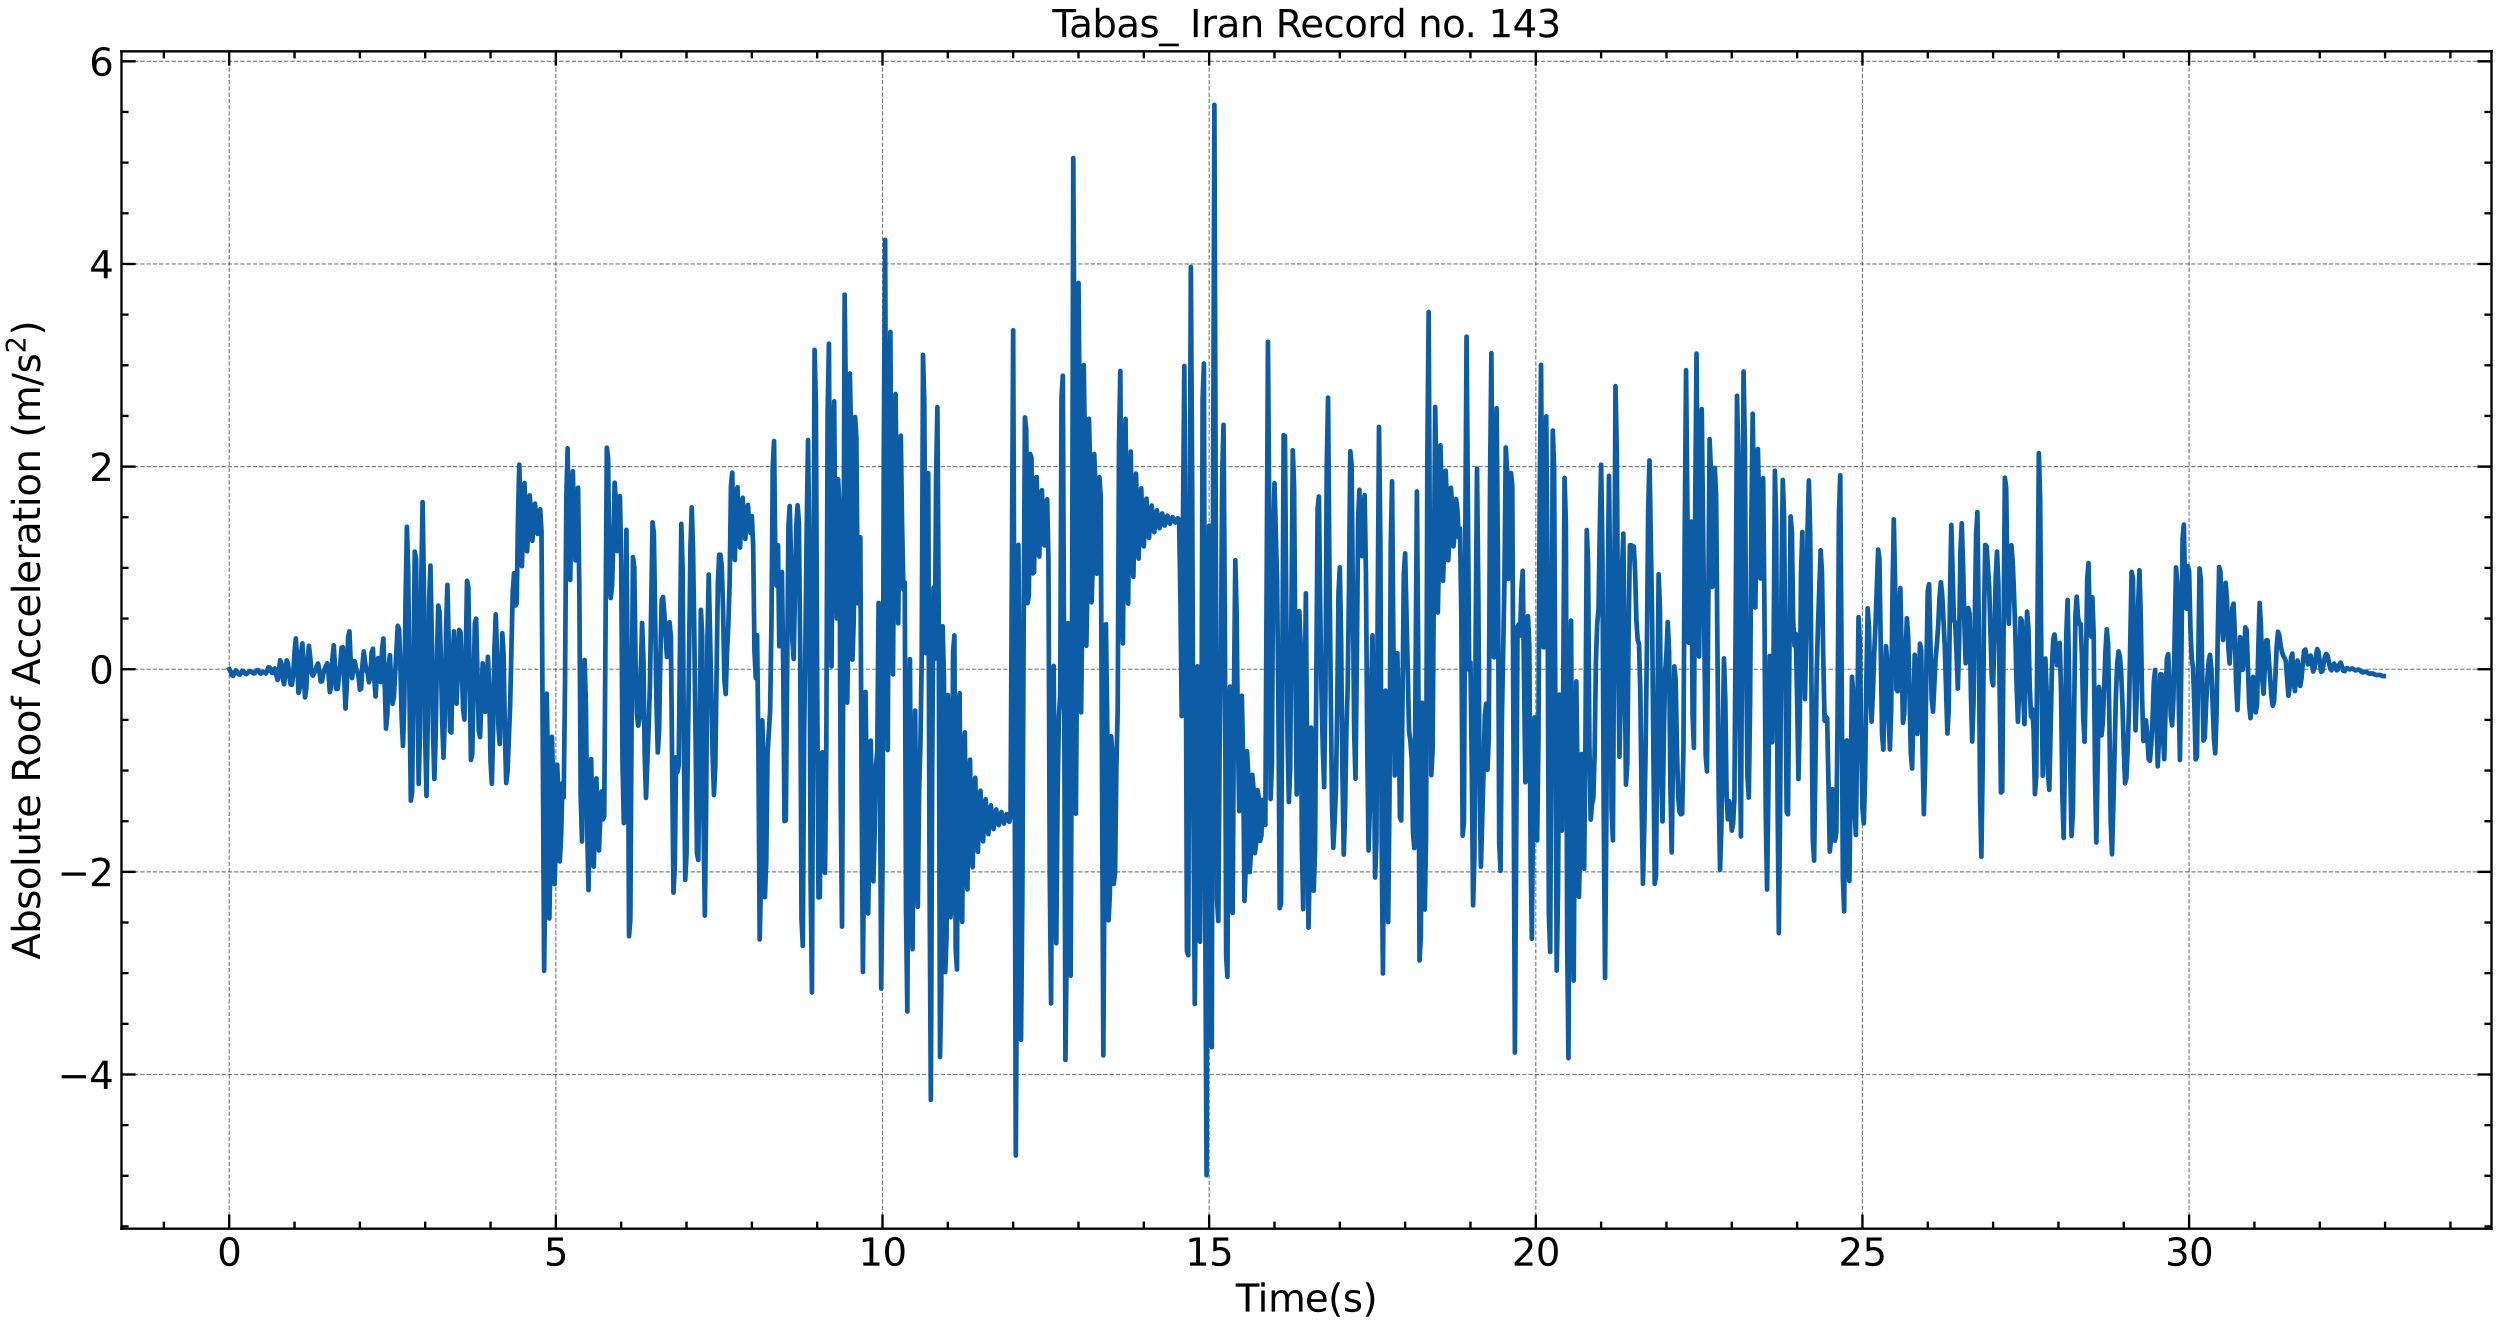 <?xml version="1.0" encoding="utf-8" standalone="no"?>
<!DOCTYPE svg PUBLIC "-//W3C//DTD SVG 1.1//EN"
  "http://www.w3.org/Graphics/SVG/1.1/DTD/svg11.dtd">
<svg xmlns:xlink="http://www.w3.org/1999/xlink" width="1059.487pt" height="562.788pt" viewBox="0 0 1059.487 562.788" xmlns="http://www.w3.org/2000/svg" version="1.1">
 <defs>
  <style type="text/css">*{stroke-linejoin: round; stroke-linecap: butt}</style>
 </defs>
 <g id="figure_1">
  <g id="patch_1">
   <path d="M 0 562.788 
L 1059.487 562.788 
L 1059.487 0 
L 0 0 
z
" style="fill: #ffffff"/>
  </g>
  <g id="axes_1">
   <g id="patch_2">
    <path d="M 51.487 520.717 
L 1055.888 520.717 
L 1055.888 21.758 
L 51.487 21.758 
z
" style="fill: #ffffff"/>
   </g>
   <g id="matplotlib.axis_1">
    <g id="xtick_1">
     <g id="line2d_1">
      <path d="M 97.142 520.717 
L 97.142 21.758 
" clip-path="url(#p8e0dc10baf)" style="fill: none; stroke-dasharray: 1.85,0.8; stroke-dashoffset: 0; stroke: #000000; stroke-opacity: 0.5; stroke-width: 0.5"/>
     </g>
     <g id="line2d_2">
      <defs>
       <path id="m6a49c6a300" d="M 0 0 
L 0 -6 
" style="stroke: #000000"/>
      </defs>
      <g>
       <use xlink:href="#m6a49c6a300" x="97.142" y="520.717" style="stroke: #000000"/>
      </g>
     </g>
     <g id="line2d_3">
      <defs>
       <path id="m6b4b73051e" d="M 0 0 
L 0 6 
" style="stroke: #000000"/>
      </defs>
      <g>
       <use xlink:href="#m6b4b73051e" x="97.142" y="21.758" style="stroke: #000000"/>
      </g>
     </g>
     <g id="text_1">
      <!-- 0 -->
      <g transform="translate(92.052 536.375) scale(0.16 -0.16)">
       <defs>
        <path id="DejaVuSans-30" d="M 2034 4250 
Q 1547 4250 1301 3770 
Q 1056 3291 1056 2328 
Q 1056 1369 1301 889 
Q 1547 409 2034 409 
Q 2525 409 2770 889 
Q 3016 1369 3016 2328 
Q 3016 3291 2770 3770 
Q 2525 4250 2034 4250 
z
M 2034 4750 
Q 2819 4750 3233 4129 
Q 3647 3509 3647 2328 
Q 3647 1150 3233 529 
Q 2819 -91 2034 -91 
Q 1250 -91 836 529 
Q 422 1150 422 2328 
Q 422 3509 836 4129 
Q 1250 4750 2034 4750 
z
" transform="scale(0.016)"/>
       </defs>
       <use xlink:href="#DejaVuSans-30"/>
      </g>
     </g>
    </g>
    <g id="xtick_2">
     <g id="line2d_4">
      <path d="M 235.573 520.717 
L 235.573 21.758 
" clip-path="url(#p8e0dc10baf)" style="fill: none; stroke-dasharray: 1.85,0.8; stroke-dashoffset: 0; stroke: #000000; stroke-opacity: 0.5; stroke-width: 0.5"/>
     </g>
     <g id="line2d_5">
      <g>
       <use xlink:href="#m6a49c6a300" x="235.573" y="520.717" style="stroke: #000000"/>
      </g>
     </g>
     <g id="line2d_6">
      <g>
       <use xlink:href="#m6b4b73051e" x="235.573" y="21.758" style="stroke: #000000"/>
      </g>
     </g>
     <g id="text_2">
      <!-- 5 -->
      <g transform="translate(230.483 536.375) scale(0.16 -0.16)">
       <defs>
        <path id="DejaVuSans-35" d="M 691 4666 
L 3169 4666 
L 3169 4134 
L 1269 4134 
L 1269 2991 
Q 1406 3038 1543 3061 
Q 1681 3084 1819 3084 
Q 2600 3084 3056 2656 
Q 3513 2228 3513 1497 
Q 3513 744 3044 326 
Q 2575 -91 1722 -91 
Q 1428 -91 1123 -41 
Q 819 9 494 109 
L 494 744 
Q 775 591 1075 516 
Q 1375 441 1709 441 
Q 2250 441 2565 725 
Q 2881 1009 2881 1497 
Q 2881 1984 2565 2268 
Q 2250 2553 1709 2553 
Q 1456 2553 1204 2497 
Q 953 2441 691 2322 
L 691 4666 
z
" transform="scale(0.016)"/>
       </defs>
       <use xlink:href="#DejaVuSans-35"/>
      </g>
     </g>
    </g>
    <g id="xtick_3">
     <g id="line2d_7">
      <path d="M 374.004 520.717 
L 374.004 21.758 
" clip-path="url(#p8e0dc10baf)" style="fill: none; stroke-dasharray: 1.85,0.8; stroke-dashoffset: 0; stroke: #000000; stroke-opacity: 0.5; stroke-width: 0.5"/>
     </g>
     <g id="line2d_8">
      <g>
       <use xlink:href="#m6a49c6a300" x="374.004" y="520.717" style="stroke: #000000"/>
      </g>
     </g>
     <g id="line2d_9">
      <g>
       <use xlink:href="#m6b4b73051e" x="374.004" y="21.758" style="stroke: #000000"/>
      </g>
     </g>
     <g id="text_3">
      <!-- 10 -->
      <g transform="translate(363.824 536.375) scale(0.16 -0.16)">
       <defs>
        <path id="DejaVuSans-31" d="M 794 531 
L 1825 531 
L 1825 4091 
L 703 3866 
L 703 4441 
L 1819 4666 
L 2450 4666 
L 2450 531 
L 3481 531 
L 3481 0 
L 794 0 
L 794 531 
z
" transform="scale(0.016)"/>
       </defs>
       <use xlink:href="#DejaVuSans-31"/>
       <use xlink:href="#DejaVuSans-30" x="63.623"/>
      </g>
     </g>
    </g>
    <g id="xtick_4">
     <g id="line2d_10">
      <path d="M 512.435 520.717 
L 512.435 21.758 
" clip-path="url(#p8e0dc10baf)" style="fill: none; stroke-dasharray: 1.85,0.8; stroke-dashoffset: 0; stroke: #000000; stroke-opacity: 0.5; stroke-width: 0.5"/>
     </g>
     <g id="line2d_11">
      <g>
       <use xlink:href="#m6a49c6a300" x="512.435" y="520.717" style="stroke: #000000"/>
      </g>
     </g>
     <g id="line2d_12">
      <g>
       <use xlink:href="#m6b4b73051e" x="512.435" y="21.758" style="stroke: #000000"/>
      </g>
     </g>
     <g id="text_4">
      <!-- 15 -->
      <g transform="translate(502.255 536.375) scale(0.16 -0.16)">
       <use xlink:href="#DejaVuSans-31"/>
       <use xlink:href="#DejaVuSans-35" x="63.623"/>
      </g>
     </g>
    </g>
    <g id="xtick_5">
     <g id="line2d_13">
      <path d="M 650.866 520.717 
L 650.866 21.758 
" clip-path="url(#p8e0dc10baf)" style="fill: none; stroke-dasharray: 1.85,0.8; stroke-dashoffset: 0; stroke: #000000; stroke-opacity: 0.5; stroke-width: 0.5"/>
     </g>
     <g id="line2d_14">
      <g>
       <use xlink:href="#m6a49c6a300" x="650.866" y="520.717" style="stroke: #000000"/>
      </g>
     </g>
     <g id="line2d_15">
      <g>
       <use xlink:href="#m6b4b73051e" x="650.866" y="21.758" style="stroke: #000000"/>
      </g>
     </g>
     <g id="text_5">
      <!-- 20 -->
      <g transform="translate(640.686 536.375) scale(0.16 -0.16)">
       <defs>
        <path id="DejaVuSans-32" d="M 1228 531 
L 3431 531 
L 3431 0 
L 469 0 
L 469 531 
Q 828 903 1448 1529 
Q 2069 2156 2228 2338 
Q 2531 2678 2651 2914 
Q 2772 3150 2772 3378 
Q 2772 3750 2511 3984 
Q 2250 4219 1831 4219 
Q 1534 4219 1204 4116 
Q 875 4013 500 3803 
L 500 4441 
Q 881 4594 1212 4672 
Q 1544 4750 1819 4750 
Q 2544 4750 2975 4387 
Q 3406 4025 3406 3419 
Q 3406 3131 3298 2873 
Q 3191 2616 2906 2266 
Q 2828 2175 2409 1742 
Q 1991 1309 1228 531 
z
" transform="scale(0.016)"/>
       </defs>
       <use xlink:href="#DejaVuSans-32"/>
       <use xlink:href="#DejaVuSans-30" x="63.623"/>
      </g>
     </g>
    </g>
    <g id="xtick_6">
     <g id="line2d_16">
      <path d="M 789.297 520.717 
L 789.297 21.758 
" clip-path="url(#p8e0dc10baf)" style="fill: none; stroke-dasharray: 1.85,0.8; stroke-dashoffset: 0; stroke: #000000; stroke-opacity: 0.5; stroke-width: 0.5"/>
     </g>
     <g id="line2d_17">
      <g>
       <use xlink:href="#m6a49c6a300" x="789.297" y="520.717" style="stroke: #000000"/>
      </g>
     </g>
     <g id="line2d_18">
      <g>
       <use xlink:href="#m6b4b73051e" x="789.297" y="21.758" style="stroke: #000000"/>
      </g>
     </g>
     <g id="text_6">
      <!-- 25 -->
      <g transform="translate(779.117 536.375) scale(0.16 -0.16)">
       <use xlink:href="#DejaVuSans-32"/>
       <use xlink:href="#DejaVuSans-35" x="63.623"/>
      </g>
     </g>
    </g>
    <g id="xtick_7">
     <g id="line2d_19">
      <path d="M 927.728 520.717 
L 927.728 21.758 
" clip-path="url(#p8e0dc10baf)" style="fill: none; stroke-dasharray: 1.85,0.8; stroke-dashoffset: 0; stroke: #000000; stroke-opacity: 0.5; stroke-width: 0.5"/>
     </g>
     <g id="line2d_20">
      <g>
       <use xlink:href="#m6a49c6a300" x="927.728" y="520.717" style="stroke: #000000"/>
      </g>
     </g>
     <g id="line2d_21">
      <g>
       <use xlink:href="#m6b4b73051e" x="927.728" y="21.758" style="stroke: #000000"/>
      </g>
     </g>
     <g id="text_7">
      <!-- 30 -->
      <g transform="translate(917.548 536.375) scale(0.16 -0.16)">
       <defs>
        <path id="DejaVuSans-33" d="M 2597 2516 
Q 3050 2419 3304 2112 
Q 3559 1806 3559 1356 
Q 3559 666 3084 287 
Q 2609 -91 1734 -91 
Q 1441 -91 1130 -33 
Q 819 25 488 141 
L 488 750 
Q 750 597 1062 519 
Q 1375 441 1716 441 
Q 2309 441 2620 675 
Q 2931 909 2931 1356 
Q 2931 1769 2642 2001 
Q 2353 2234 1838 2234 
L 1294 2234 
L 1294 2753 
L 1863 2753 
Q 2328 2753 2575 2939 
Q 2822 3125 2822 3475 
Q 2822 3834 2567 4026 
Q 2313 4219 1838 4219 
Q 1578 4219 1281 4162 
Q 984 4106 628 3988 
L 628 4550 
Q 988 4650 1302 4700 
Q 1616 4750 1894 4750 
Q 2613 4750 3031 4423 
Q 3450 4097 3450 3541 
Q 3450 3153 3228 2886 
Q 3006 2619 2597 2516 
z
" transform="scale(0.016)"/>
       </defs>
       <use xlink:href="#DejaVuSans-33"/>
       <use xlink:href="#DejaVuSans-30" x="63.623"/>
      </g>
     </g>
    </g>
    <g id="xtick_8">
     <g id="line2d_22">
      <defs>
       <path id="mc1cb387792" d="M 0 0 
L 0 -3 
" style="stroke: #000000"/>
      </defs>
      <g>
       <use xlink:href="#mc1cb387792" x="69.456" y="520.717" style="stroke: #000000"/>
      </g>
     </g>
     <g id="line2d_23">
      <defs>
       <path id="mff51232218" d="M 0 0 
L 0 3 
" style="stroke: #000000"/>
      </defs>
      <g>
       <use xlink:href="#mff51232218" x="69.456" y="21.758" style="stroke: #000000"/>
      </g>
     </g>
    </g>
    <g id="xtick_9">
     <g id="line2d_24">
      <g>
       <use xlink:href="#mc1cb387792" x="124.828" y="520.717" style="stroke: #000000"/>
      </g>
     </g>
     <g id="line2d_25">
      <g>
       <use xlink:href="#mff51232218" x="124.828" y="21.758" style="stroke: #000000"/>
      </g>
     </g>
    </g>
    <g id="xtick_10">
     <g id="line2d_26">
      <g>
       <use xlink:href="#mc1cb387792" x="152.514" y="520.717" style="stroke: #000000"/>
      </g>
     </g>
     <g id="line2d_27">
      <g>
       <use xlink:href="#mff51232218" x="152.514" y="21.758" style="stroke: #000000"/>
      </g>
     </g>
    </g>
    <g id="xtick_11">
     <g id="line2d_28">
      <g>
       <use xlink:href="#mc1cb387792" x="180.201" y="520.717" style="stroke: #000000"/>
      </g>
     </g>
     <g id="line2d_29">
      <g>
       <use xlink:href="#mff51232218" x="180.201" y="21.758" style="stroke: #000000"/>
      </g>
     </g>
    </g>
    <g id="xtick_12">
     <g id="line2d_30">
      <g>
       <use xlink:href="#mc1cb387792" x="207.887" y="520.717" style="stroke: #000000"/>
      </g>
     </g>
     <g id="line2d_31">
      <g>
       <use xlink:href="#mff51232218" x="207.887" y="21.758" style="stroke: #000000"/>
      </g>
     </g>
    </g>
    <g id="xtick_13">
     <g id="line2d_32">
      <g>
       <use xlink:href="#mc1cb387792" x="263.259" y="520.717" style="stroke: #000000"/>
      </g>
     </g>
     <g id="line2d_33">
      <g>
       <use xlink:href="#mff51232218" x="263.259" y="21.758" style="stroke: #000000"/>
      </g>
     </g>
    </g>
    <g id="xtick_14">
     <g id="line2d_34">
      <g>
       <use xlink:href="#mc1cb387792" x="290.945" y="520.717" style="stroke: #000000"/>
      </g>
     </g>
     <g id="line2d_35">
      <g>
       <use xlink:href="#mff51232218" x="290.945" y="21.758" style="stroke: #000000"/>
      </g>
     </g>
    </g>
    <g id="xtick_15">
     <g id="line2d_36">
      <g>
       <use xlink:href="#mc1cb387792" x="318.632" y="520.717" style="stroke: #000000"/>
      </g>
     </g>
     <g id="line2d_37">
      <g>
       <use xlink:href="#mff51232218" x="318.632" y="21.758" style="stroke: #000000"/>
      </g>
     </g>
    </g>
    <g id="xtick_16">
     <g id="line2d_38">
      <g>
       <use xlink:href="#mc1cb387792" x="346.318" y="520.717" style="stroke: #000000"/>
      </g>
     </g>
     <g id="line2d_39">
      <g>
       <use xlink:href="#mff51232218" x="346.318" y="21.758" style="stroke: #000000"/>
      </g>
     </g>
    </g>
    <g id="xtick_17">
     <g id="line2d_40">
      <g>
       <use xlink:href="#mc1cb387792" x="401.69" y="520.717" style="stroke: #000000"/>
      </g>
     </g>
     <g id="line2d_41">
      <g>
       <use xlink:href="#mff51232218" x="401.69" y="21.758" style="stroke: #000000"/>
      </g>
     </g>
    </g>
    <g id="xtick_18">
     <g id="line2d_42">
      <g>
       <use xlink:href="#mc1cb387792" x="429.376" y="520.717" style="stroke: #000000"/>
      </g>
     </g>
     <g id="line2d_43">
      <g>
       <use xlink:href="#mff51232218" x="429.376" y="21.758" style="stroke: #000000"/>
      </g>
     </g>
    </g>
    <g id="xtick_19">
     <g id="line2d_44">
      <g>
       <use xlink:href="#mc1cb387792" x="457.063" y="520.717" style="stroke: #000000"/>
      </g>
     </g>
     <g id="line2d_45">
      <g>
       <use xlink:href="#mff51232218" x="457.063" y="21.758" style="stroke: #000000"/>
      </g>
     </g>
    </g>
    <g id="xtick_20">
     <g id="line2d_46">
      <g>
       <use xlink:href="#mc1cb387792" x="484.749" y="520.717" style="stroke: #000000"/>
      </g>
     </g>
     <g id="line2d_47">
      <g>
       <use xlink:href="#mff51232218" x="484.749" y="21.758" style="stroke: #000000"/>
      </g>
     </g>
    </g>
    <g id="xtick_21">
     <g id="line2d_48">
      <g>
       <use xlink:href="#mc1cb387792" x="540.121" y="520.717" style="stroke: #000000"/>
      </g>
     </g>
     <g id="line2d_49">
      <g>
       <use xlink:href="#mff51232218" x="540.121" y="21.758" style="stroke: #000000"/>
      </g>
     </g>
    </g>
    <g id="xtick_22">
     <g id="line2d_50">
      <g>
       <use xlink:href="#mc1cb387792" x="567.807" y="520.717" style="stroke: #000000"/>
      </g>
     </g>
     <g id="line2d_51">
      <g>
       <use xlink:href="#mff51232218" x="567.807" y="21.758" style="stroke: #000000"/>
      </g>
     </g>
    </g>
    <g id="xtick_23">
     <g id="line2d_52">
      <g>
       <use xlink:href="#mc1cb387792" x="595.494" y="520.717" style="stroke: #000000"/>
      </g>
     </g>
     <g id="line2d_53">
      <g>
       <use xlink:href="#mff51232218" x="595.494" y="21.758" style="stroke: #000000"/>
      </g>
     </g>
    </g>
    <g id="xtick_24">
     <g id="line2d_54">
      <g>
       <use xlink:href="#mc1cb387792" x="623.18" y="520.717" style="stroke: #000000"/>
      </g>
     </g>
     <g id="line2d_55">
      <g>
       <use xlink:href="#mff51232218" x="623.18" y="21.758" style="stroke: #000000"/>
      </g>
     </g>
    </g>
    <g id="xtick_25">
     <g id="line2d_56">
      <g>
       <use xlink:href="#mc1cb387792" x="678.552" y="520.717" style="stroke: #000000"/>
      </g>
     </g>
     <g id="line2d_57">
      <g>
       <use xlink:href="#mff51232218" x="678.552" y="21.758" style="stroke: #000000"/>
      </g>
     </g>
    </g>
    <g id="xtick_26">
     <g id="line2d_58">
      <g>
       <use xlink:href="#mc1cb387792" x="706.238" y="520.717" style="stroke: #000000"/>
      </g>
     </g>
     <g id="line2d_59">
      <g>
       <use xlink:href="#mff51232218" x="706.238" y="21.758" style="stroke: #000000"/>
      </g>
     </g>
    </g>
    <g id="xtick_27">
     <g id="line2d_60">
      <g>
       <use xlink:href="#mc1cb387792" x="733.925" y="520.717" style="stroke: #000000"/>
      </g>
     </g>
     <g id="line2d_61">
      <g>
       <use xlink:href="#mff51232218" x="733.925" y="21.758" style="stroke: #000000"/>
      </g>
     </g>
    </g>
    <g id="xtick_28">
     <g id="line2d_62">
      <g>
       <use xlink:href="#mc1cb387792" x="761.611" y="520.717" style="stroke: #000000"/>
      </g>
     </g>
     <g id="line2d_63">
      <g>
       <use xlink:href="#mff51232218" x="761.611" y="21.758" style="stroke: #000000"/>
      </g>
     </g>
    </g>
    <g id="xtick_29">
     <g id="line2d_64">
      <g>
       <use xlink:href="#mc1cb387792" x="816.983" y="520.717" style="stroke: #000000"/>
      </g>
     </g>
     <g id="line2d_65">
      <g>
       <use xlink:href="#mff51232218" x="816.983" y="21.758" style="stroke: #000000"/>
      </g>
     </g>
    </g>
    <g id="xtick_30">
     <g id="line2d_66">
      <g>
       <use xlink:href="#mc1cb387792" x="844.669" y="520.717" style="stroke: #000000"/>
      </g>
     </g>
     <g id="line2d_67">
      <g>
       <use xlink:href="#mff51232218" x="844.669" y="21.758" style="stroke: #000000"/>
      </g>
     </g>
    </g>
    <g id="xtick_31">
     <g id="line2d_68">
      <g>
       <use xlink:href="#mc1cb387792" x="872.356" y="520.717" style="stroke: #000000"/>
      </g>
     </g>
     <g id="line2d_69">
      <g>
       <use xlink:href="#mff51232218" x="872.356" y="21.758" style="stroke: #000000"/>
      </g>
     </g>
    </g>
    <g id="xtick_32">
     <g id="line2d_70">
      <g>
       <use xlink:href="#mc1cb387792" x="900.042" y="520.717" style="stroke: #000000"/>
      </g>
     </g>
     <g id="line2d_71">
      <g>
       <use xlink:href="#mff51232218" x="900.042" y="21.758" style="stroke: #000000"/>
      </g>
     </g>
    </g>
    <g id="xtick_33">
     <g id="line2d_72">
      <g>
       <use xlink:href="#mc1cb387792" x="955.414" y="520.717" style="stroke: #000000"/>
      </g>
     </g>
     <g id="line2d_73">
      <g>
       <use xlink:href="#mff51232218" x="955.414" y="21.758" style="stroke: #000000"/>
      </g>
     </g>
    </g>
    <g id="xtick_34">
     <g id="line2d_74">
      <g>
       <use xlink:href="#mc1cb387792" x="983.1" y="520.717" style="stroke: #000000"/>
      </g>
     </g>
     <g id="line2d_75">
      <g>
       <use xlink:href="#mff51232218" x="983.1" y="21.758" style="stroke: #000000"/>
      </g>
     </g>
    </g>
    <g id="xtick_35">
     <g id="line2d_76">
      <g>
       <use xlink:href="#mc1cb387792" x="1010.787" y="520.717" style="stroke: #000000"/>
      </g>
     </g>
     <g id="line2d_77">
      <g>
       <use xlink:href="#mff51232218" x="1010.787" y="21.758" style="stroke: #000000"/>
      </g>
     </g>
    </g>
    <g id="xtick_36">
     <g id="line2d_78">
      <g>
       <use xlink:href="#mc1cb387792" x="1038.473" y="520.717" style="stroke: #000000"/>
      </g>
     </g>
     <g id="line2d_79">
      <g>
       <use xlink:href="#mff51232218" x="1038.473" y="21.758" style="stroke: #000000"/>
      </g>
     </g>
    </g>
    <g id="text_8">
     <!-- Time(s) -->
     <g transform="translate(523.704 555.86) scale(0.16 -0.16)">
      <defs>
       <path id="DejaVuSans-54" d="M -19 4666 
L 3928 4666 
L 3928 4134 
L 2272 4134 
L 2272 0 
L 1638 0 
L 1638 4134 
L -19 4134 
L -19 4666 
z
" transform="scale(0.016)"/>
       <path id="DejaVuSans-69" d="M 603 3500 
L 1178 3500 
L 1178 0 
L 603 0 
L 603 3500 
z
M 603 4863 
L 1178 4863 
L 1178 4134 
L 603 4134 
L 603 4863 
z
" transform="scale(0.016)"/>
       <path id="DejaVuSans-6d" d="M 3328 2828 
Q 3544 3216 3844 3400 
Q 4144 3584 4550 3584 
Q 5097 3584 5394 3201 
Q 5691 2819 5691 2113 
L 5691 0 
L 5113 0 
L 5113 2094 
Q 5113 2597 4934 2840 
Q 4756 3084 4391 3084 
Q 3944 3084 3684 2787 
Q 3425 2491 3425 1978 
L 3425 0 
L 2847 0 
L 2847 2094 
Q 2847 2600 2669 2842 
Q 2491 3084 2119 3084 
Q 1678 3084 1418 2786 
Q 1159 2488 1159 1978 
L 1159 0 
L 581 0 
L 581 3500 
L 1159 3500 
L 1159 2956 
Q 1356 3278 1631 3431 
Q 1906 3584 2284 3584 
Q 2666 3584 2933 3390 
Q 3200 3197 3328 2828 
z
" transform="scale(0.016)"/>
       <path id="DejaVuSans-65" d="M 3597 1894 
L 3597 1613 
L 953 1613 
Q 991 1019 1311 708 
Q 1631 397 2203 397 
Q 2534 397 2845 478 
Q 3156 559 3463 722 
L 3463 178 
Q 3153 47 2828 -22 
Q 2503 -91 2169 -91 
Q 1331 -91 842 396 
Q 353 884 353 1716 
Q 353 2575 817 3079 
Q 1281 3584 2069 3584 
Q 2775 3584 3186 3129 
Q 3597 2675 3597 1894 
z
M 3022 2063 
Q 3016 2534 2758 2815 
Q 2500 3097 2075 3097 
Q 1594 3097 1305 2825 
Q 1016 2553 972 2059 
L 3022 2063 
z
" transform="scale(0.016)"/>
       <path id="DejaVuSans-28" d="M 1984 4856 
Q 1566 4138 1362 3434 
Q 1159 2731 1159 2009 
Q 1159 1288 1364 580 
Q 1569 -128 1984 -844 
L 1484 -844 
Q 1016 -109 783 600 
Q 550 1309 550 2009 
Q 550 2706 781 3412 
Q 1013 4119 1484 4856 
L 1984 4856 
z
" transform="scale(0.016)"/>
       <path id="DejaVuSans-73" d="M 2834 3397 
L 2834 2853 
Q 2591 2978 2328 3040 
Q 2066 3103 1784 3103 
Q 1356 3103 1142 2972 
Q 928 2841 928 2578 
Q 928 2378 1081 2264 
Q 1234 2150 1697 2047 
L 1894 2003 
Q 2506 1872 2764 1633 
Q 3022 1394 3022 966 
Q 3022 478 2636 193 
Q 2250 -91 1575 -91 
Q 1294 -91 989 -36 
Q 684 19 347 128 
L 347 722 
Q 666 556 975 473 
Q 1284 391 1588 391 
Q 1994 391 2212 530 
Q 2431 669 2431 922 
Q 2431 1156 2273 1281 
Q 2116 1406 1581 1522 
L 1381 1569 
Q 847 1681 609 1914 
Q 372 2147 372 2553 
Q 372 3047 722 3315 
Q 1072 3584 1716 3584 
Q 2034 3584 2315 3537 
Q 2597 3491 2834 3397 
z
" transform="scale(0.016)"/>
       <path id="DejaVuSans-29" d="M 513 4856 
L 1013 4856 
Q 1481 4119 1714 3412 
Q 1947 2706 1947 2009 
Q 1947 1309 1714 600 
Q 1481 -109 1013 -844 
L 513 -844 
Q 928 -128 1133 580 
Q 1338 1288 1338 2009 
Q 1338 2731 1133 3434 
Q 928 4138 513 4856 
z
" transform="scale(0.016)"/>
      </defs>
      <use xlink:href="#DejaVuSans-54"/>
      <use xlink:href="#DejaVuSans-69" x="57.959"/>
      <use xlink:href="#DejaVuSans-6d" x="85.742"/>
      <use xlink:href="#DejaVuSans-65" x="183.154"/>
      <use xlink:href="#DejaVuSans-28" x="244.678"/>
      <use xlink:href="#DejaVuSans-73" x="283.691"/>
      <use xlink:href="#DejaVuSans-29" x="335.791"/>
     </g>
    </g>
   </g>
   <g id="matplotlib.axis_2">
    <g id="ytick_1">
     <g id="line2d_80">
      <path d="M 51.487 455.365 
L 1055.888 455.365 
" clip-path="url(#p8e0dc10baf)" style="fill: none; stroke-dasharray: 1.85,0.8; stroke-dashoffset: 0; stroke: #000000; stroke-opacity: 0.5; stroke-width: 0.5"/>
     </g>
     <g id="line2d_81">
      <defs>
       <path id="m98dcd86c1e" d="M 0 0 
L 6 0 
" style="stroke: #000000"/>
      </defs>
      <g>
       <use xlink:href="#m98dcd86c1e" x="51.487" y="455.365" style="stroke: #000000"/>
      </g>
     </g>
     <g id="line2d_82">
      <defs>
       <path id="mbae64db30a" d="M 0 0 
L -6 0 
" style="stroke: #000000"/>
      </defs>
      <g>
       <use xlink:href="#mbae64db30a" x="1055.888" y="455.365" style="stroke: #000000"/>
      </g>
     </g>
     <g id="text_9">
      <!-- −4 -->
      <g transform="translate(24.4 461.444) scale(0.16 -0.16)">
       <defs>
        <path id="DejaVuSans-2212" d="M 678 2272 
L 4684 2272 
L 4684 1741 
L 678 1741 
L 678 2272 
z
" transform="scale(0.016)"/>
        <path id="DejaVuSans-34" d="M 2419 4116 
L 825 1625 
L 2419 1625 
L 2419 4116 
z
M 2253 4666 
L 3047 4666 
L 3047 1625 
L 3713 1625 
L 3713 1100 
L 3047 1100 
L 3047 0 
L 2419 0 
L 2419 1100 
L 313 1100 
L 313 1709 
L 2253 4666 
z
" transform="scale(0.016)"/>
       </defs>
       <use xlink:href="#DejaVuSans-2212"/>
       <use xlink:href="#DejaVuSans-34" x="83.789"/>
      </g>
     </g>
    </g>
    <g id="ytick_2">
     <g id="line2d_83">
      <path d="M 51.487 369.49 
L 1055.888 369.49 
" clip-path="url(#p8e0dc10baf)" style="fill: none; stroke-dasharray: 1.85,0.8; stroke-dashoffset: 0; stroke: #000000; stroke-opacity: 0.5; stroke-width: 0.5"/>
     </g>
     <g id="line2d_84">
      <g>
       <use xlink:href="#m98dcd86c1e" x="51.487" y="369.49" style="stroke: #000000"/>
      </g>
     </g>
     <g id="line2d_85">
      <g>
       <use xlink:href="#mbae64db30a" x="1055.888" y="369.49" style="stroke: #000000"/>
      </g>
     </g>
     <g id="text_10">
      <!-- −2 -->
      <g transform="translate(24.4 375.569) scale(0.16 -0.16)">
       <use xlink:href="#DejaVuSans-2212"/>
       <use xlink:href="#DejaVuSans-32" x="83.789"/>
      </g>
     </g>
    </g>
    <g id="ytick_3">
     <g id="line2d_86">
      <path d="M 51.487 283.615 
L 1055.888 283.615 
" clip-path="url(#p8e0dc10baf)" style="fill: none; stroke-dasharray: 1.85,0.8; stroke-dashoffset: 0; stroke: #000000; stroke-opacity: 0.5; stroke-width: 0.5"/>
     </g>
     <g id="line2d_87">
      <g>
       <use xlink:href="#m98dcd86c1e" x="51.487" y="283.615" style="stroke: #000000"/>
      </g>
     </g>
     <g id="line2d_88">
      <g>
       <use xlink:href="#mbae64db30a" x="1055.888" y="283.615" style="stroke: #000000"/>
      </g>
     </g>
     <g id="text_11">
      <!-- 0 -->
      <g transform="translate(37.807 289.694) scale(0.16 -0.16)">
       <use xlink:href="#DejaVuSans-30"/>
      </g>
     </g>
    </g>
    <g id="ytick_4">
     <g id="line2d_89">
      <path d="M 51.487 197.74 
L 1055.888 197.74 
" clip-path="url(#p8e0dc10baf)" style="fill: none; stroke-dasharray: 1.85,0.8; stroke-dashoffset: 0; stroke: #000000; stroke-opacity: 0.5; stroke-width: 0.5"/>
     </g>
     <g id="line2d_90">
      <g>
       <use xlink:href="#m98dcd86c1e" x="51.487" y="197.74" style="stroke: #000000"/>
      </g>
     </g>
     <g id="line2d_91">
      <g>
       <use xlink:href="#mbae64db30a" x="1055.888" y="197.74" style="stroke: #000000"/>
      </g>
     </g>
     <g id="text_12">
      <!-- 2 -->
      <g transform="translate(37.807 203.818) scale(0.16 -0.16)">
       <use xlink:href="#DejaVuSans-32"/>
      </g>
     </g>
    </g>
    <g id="ytick_5">
     <g id="line2d_92">
      <path d="M 51.487 111.864 
L 1055.888 111.864 
" clip-path="url(#p8e0dc10baf)" style="fill: none; stroke-dasharray: 1.85,0.8; stroke-dashoffset: 0; stroke: #000000; stroke-opacity: 0.5; stroke-width: 0.5"/>
     </g>
     <g id="line2d_93">
      <g>
       <use xlink:href="#m98dcd86c1e" x="51.487" y="111.864" style="stroke: #000000"/>
      </g>
     </g>
     <g id="line2d_94">
      <g>
       <use xlink:href="#mbae64db30a" x="1055.888" y="111.864" style="stroke: #000000"/>
      </g>
     </g>
     <g id="text_13">
      <!-- 4 -->
      <g transform="translate(37.807 117.943) scale(0.16 -0.16)">
       <use xlink:href="#DejaVuSans-34"/>
      </g>
     </g>
    </g>
    <g id="ytick_6">
     <g id="line2d_95">
      <path d="M 51.487 25.989 
L 1055.888 25.989 
" clip-path="url(#p8e0dc10baf)" style="fill: none; stroke-dasharray: 1.85,0.8; stroke-dashoffset: 0; stroke: #000000; stroke-opacity: 0.5; stroke-width: 0.5"/>
     </g>
     <g id="line2d_96">
      <g>
       <use xlink:href="#m98dcd86c1e" x="51.487" y="25.989" style="stroke: #000000"/>
      </g>
     </g>
     <g id="line2d_97">
      <g>
       <use xlink:href="#mbae64db30a" x="1055.888" y="25.989" style="stroke: #000000"/>
      </g>
     </g>
     <g id="text_14">
      <!-- 6 -->
      <g transform="translate(37.807 32.068) scale(0.16 -0.16)">
       <defs>
        <path id="DejaVuSans-36" d="M 2113 2584 
Q 1688 2584 1439 2293 
Q 1191 2003 1191 1497 
Q 1191 994 1439 701 
Q 1688 409 2113 409 
Q 2538 409 2786 701 
Q 3034 994 3034 1497 
Q 3034 2003 2786 2293 
Q 2538 2584 2113 2584 
z
M 3366 4563 
L 3366 3988 
Q 3128 4100 2886 4159 
Q 2644 4219 2406 4219 
Q 1781 4219 1451 3797 
Q 1122 3375 1075 2522 
Q 1259 2794 1537 2939 
Q 1816 3084 2150 3084 
Q 2853 3084 3261 2657 
Q 3669 2231 3669 1497 
Q 3669 778 3244 343 
Q 2819 -91 2113 -91 
Q 1303 -91 875 529 
Q 447 1150 447 2328 
Q 447 3434 972 4092 
Q 1497 4750 2381 4750 
Q 2619 4750 2861 4703 
Q 3103 4656 3366 4563 
z
" transform="scale(0.016)"/>
       </defs>
       <use xlink:href="#DejaVuSans-36"/>
      </g>
     </g>
    </g>
    <g id="ytick_7">
     <g id="line2d_98">
      <defs>
       <path id="m53b768b64b" d="M 0 0 
L 3 0 
" style="stroke: #000000"/>
      </defs>
      <g>
       <use xlink:href="#m53b768b64b" x="51.487" y="519.772" style="stroke: #000000"/>
      </g>
     </g>
     <g id="line2d_99">
      <defs>
       <path id="m4f5320a182" d="M 0 0 
L -3 0 
" style="stroke: #000000"/>
      </defs>
      <g>
       <use xlink:href="#m4f5320a182" x="1055.888" y="519.772" style="stroke: #000000"/>
      </g>
     </g>
    </g>
    <g id="ytick_8">
     <g id="line2d_100">
      <g>
       <use xlink:href="#m53b768b64b" x="51.487" y="498.303" style="stroke: #000000"/>
      </g>
     </g>
     <g id="line2d_101">
      <g>
       <use xlink:href="#m4f5320a182" x="1055.888" y="498.303" style="stroke: #000000"/>
      </g>
     </g>
    </g>
    <g id="ytick_9">
     <g id="line2d_102">
      <g>
       <use xlink:href="#m53b768b64b" x="51.487" y="476.834" style="stroke: #000000"/>
      </g>
     </g>
     <g id="line2d_103">
      <g>
       <use xlink:href="#m4f5320a182" x="1055.888" y="476.834" style="stroke: #000000"/>
      </g>
     </g>
    </g>
    <g id="ytick_10">
     <g id="line2d_104">
      <g>
       <use xlink:href="#m53b768b64b" x="51.487" y="433.897" style="stroke: #000000"/>
      </g>
     </g>
     <g id="line2d_105">
      <g>
       <use xlink:href="#m4f5320a182" x="1055.888" y="433.897" style="stroke: #000000"/>
      </g>
     </g>
    </g>
    <g id="ytick_11">
     <g id="line2d_106">
      <g>
       <use xlink:href="#m53b768b64b" x="51.487" y="412.428" style="stroke: #000000"/>
      </g>
     </g>
     <g id="line2d_107">
      <g>
       <use xlink:href="#m4f5320a182" x="1055.888" y="412.428" style="stroke: #000000"/>
      </g>
     </g>
    </g>
    <g id="ytick_12">
     <g id="line2d_108">
      <g>
       <use xlink:href="#m53b768b64b" x="51.487" y="390.959" style="stroke: #000000"/>
      </g>
     </g>
     <g id="line2d_109">
      <g>
       <use xlink:href="#m4f5320a182" x="1055.888" y="390.959" style="stroke: #000000"/>
      </g>
     </g>
    </g>
    <g id="ytick_13">
     <g id="line2d_110">
      <g>
       <use xlink:href="#m53b768b64b" x="51.487" y="348.021" style="stroke: #000000"/>
      </g>
     </g>
     <g id="line2d_111">
      <g>
       <use xlink:href="#m4f5320a182" x="1055.888" y="348.021" style="stroke: #000000"/>
      </g>
     </g>
    </g>
    <g id="ytick_14">
     <g id="line2d_112">
      <g>
       <use xlink:href="#m53b768b64b" x="51.487" y="326.553" style="stroke: #000000"/>
      </g>
     </g>
     <g id="line2d_113">
      <g>
       <use xlink:href="#m4f5320a182" x="1055.888" y="326.553" style="stroke: #000000"/>
      </g>
     </g>
    </g>
    <g id="ytick_15">
     <g id="line2d_114">
      <g>
       <use xlink:href="#m53b768b64b" x="51.487" y="305.084" style="stroke: #000000"/>
      </g>
     </g>
     <g id="line2d_115">
      <g>
       <use xlink:href="#m4f5320a182" x="1055.888" y="305.084" style="stroke: #000000"/>
      </g>
     </g>
    </g>
    <g id="ytick_16">
     <g id="line2d_116">
      <g>
       <use xlink:href="#m53b768b64b" x="51.487" y="262.146" style="stroke: #000000"/>
      </g>
     </g>
     <g id="line2d_117">
      <g>
       <use xlink:href="#m4f5320a182" x="1055.888" y="262.146" style="stroke: #000000"/>
      </g>
     </g>
    </g>
    <g id="ytick_17">
     <g id="line2d_118">
      <g>
       <use xlink:href="#m53b768b64b" x="51.487" y="240.677" style="stroke: #000000"/>
      </g>
     </g>
     <g id="line2d_119">
      <g>
       <use xlink:href="#m4f5320a182" x="1055.888" y="240.677" style="stroke: #000000"/>
      </g>
     </g>
    </g>
    <g id="ytick_18">
     <g id="line2d_120">
      <g>
       <use xlink:href="#m53b768b64b" x="51.487" y="219.208" style="stroke: #000000"/>
      </g>
     </g>
     <g id="line2d_121">
      <g>
       <use xlink:href="#m4f5320a182" x="1055.888" y="219.208" style="stroke: #000000"/>
      </g>
     </g>
    </g>
    <g id="ytick_19">
     <g id="line2d_122">
      <g>
       <use xlink:href="#m53b768b64b" x="51.487" y="176.271" style="stroke: #000000"/>
      </g>
     </g>
     <g id="line2d_123">
      <g>
       <use xlink:href="#m4f5320a182" x="1055.888" y="176.271" style="stroke: #000000"/>
      </g>
     </g>
    </g>
    <g id="ytick_20">
     <g id="line2d_124">
      <g>
       <use xlink:href="#m53b768b64b" x="51.487" y="154.802" style="stroke: #000000"/>
      </g>
     </g>
     <g id="line2d_125">
      <g>
       <use xlink:href="#m4f5320a182" x="1055.888" y="154.802" style="stroke: #000000"/>
      </g>
     </g>
    </g>
    <g id="ytick_21">
     <g id="line2d_126">
      <g>
       <use xlink:href="#m53b768b64b" x="51.487" y="133.333" style="stroke: #000000"/>
      </g>
     </g>
     <g id="line2d_127">
      <g>
       <use xlink:href="#m4f5320a182" x="1055.888" y="133.333" style="stroke: #000000"/>
      </g>
     </g>
    </g>
    <g id="ytick_22">
     <g id="line2d_128">
      <g>
       <use xlink:href="#m53b768b64b" x="51.487" y="90.395" style="stroke: #000000"/>
      </g>
     </g>
     <g id="line2d_129">
      <g>
       <use xlink:href="#m4f5320a182" x="1055.888" y="90.395" style="stroke: #000000"/>
      </g>
     </g>
    </g>
    <g id="ytick_23">
     <g id="line2d_130">
      <g>
       <use xlink:href="#m53b768b64b" x="51.487" y="68.927" style="stroke: #000000"/>
      </g>
     </g>
     <g id="line2d_131">
      <g>
       <use xlink:href="#m4f5320a182" x="1055.888" y="68.927" style="stroke: #000000"/>
      </g>
     </g>
    </g>
    <g id="ytick_24">
     <g id="line2d_132">
      <g>
       <use xlink:href="#m53b768b64b" x="51.487" y="47.458" style="stroke: #000000"/>
      </g>
     </g>
     <g id="line2d_133">
      <g>
       <use xlink:href="#m4f5320a182" x="1055.888" y="47.458" style="stroke: #000000"/>
      </g>
     </g>
    </g>
    <g id="text_15">
     <!-- Absolute Roof Acceleration (m/s$^2$) -->
     <g transform="translate(17.073 406.678) rotate(-90) scale(0.16 -0.16)">
      <defs>
       <path id="DejaVuSans-41" d="M 2188 4044 
L 1331 1722 
L 3047 1722 
L 2188 4044 
z
M 1831 4666 
L 2547 4666 
L 4325 0 
L 3669 0 
L 3244 1197 
L 1141 1197 
L 716 0 
L 50 0 
L 1831 4666 
z
" transform="scale(0.016)"/>
       <path id="DejaVuSans-62" d="M 3116 1747 
Q 3116 2381 2855 2742 
Q 2594 3103 2138 3103 
Q 1681 3103 1420 2742 
Q 1159 2381 1159 1747 
Q 1159 1113 1420 752 
Q 1681 391 2138 391 
Q 2594 391 2855 752 
Q 3116 1113 3116 1747 
z
M 1159 2969 
Q 1341 3281 1617 3432 
Q 1894 3584 2278 3584 
Q 2916 3584 3314 3078 
Q 3713 2572 3713 1747 
Q 3713 922 3314 415 
Q 2916 -91 2278 -91 
Q 1894 -91 1617 61 
Q 1341 213 1159 525 
L 1159 0 
L 581 0 
L 581 4863 
L 1159 4863 
L 1159 2969 
z
" transform="scale(0.016)"/>
       <path id="DejaVuSans-6f" d="M 1959 3097 
Q 1497 3097 1228 2736 
Q 959 2375 959 1747 
Q 959 1119 1226 758 
Q 1494 397 1959 397 
Q 2419 397 2687 759 
Q 2956 1122 2956 1747 
Q 2956 2369 2687 2733 
Q 2419 3097 1959 3097 
z
M 1959 3584 
Q 2709 3584 3137 3096 
Q 3566 2609 3566 1747 
Q 3566 888 3137 398 
Q 2709 -91 1959 -91 
Q 1206 -91 779 398 
Q 353 888 353 1747 
Q 353 2609 779 3096 
Q 1206 3584 1959 3584 
z
" transform="scale(0.016)"/>
       <path id="DejaVuSans-6c" d="M 603 4863 
L 1178 4863 
L 1178 0 
L 603 0 
L 603 4863 
z
" transform="scale(0.016)"/>
       <path id="DejaVuSans-75" d="M 544 1381 
L 544 3500 
L 1119 3500 
L 1119 1403 
Q 1119 906 1312 657 
Q 1506 409 1894 409 
Q 2359 409 2629 706 
Q 2900 1003 2900 1516 
L 2900 3500 
L 3475 3500 
L 3475 0 
L 2900 0 
L 2900 538 
Q 2691 219 2414 64 
Q 2138 -91 1772 -91 
Q 1169 -91 856 284 
Q 544 659 544 1381 
z
M 1991 3584 
L 1991 3584 
z
" transform="scale(0.016)"/>
       <path id="DejaVuSans-74" d="M 1172 4494 
L 1172 3500 
L 2356 3500 
L 2356 3053 
L 1172 3053 
L 1172 1153 
Q 1172 725 1289 603 
Q 1406 481 1766 481 
L 2356 481 
L 2356 0 
L 1766 0 
Q 1100 0 847 248 
Q 594 497 594 1153 
L 594 3053 
L 172 3053 
L 172 3500 
L 594 3500 
L 594 4494 
L 1172 4494 
z
" transform="scale(0.016)"/>
       <path id="DejaVuSans-20" transform="scale(0.016)"/>
       <path id="DejaVuSans-52" d="M 2841 2188 
Q 3044 2119 3236 1894 
Q 3428 1669 3622 1275 
L 4263 0 
L 3584 0 
L 2988 1197 
Q 2756 1666 2539 1819 
Q 2322 1972 1947 1972 
L 1259 1972 
L 1259 0 
L 628 0 
L 628 4666 
L 2053 4666 
Q 2853 4666 3247 4331 
Q 3641 3997 3641 3322 
Q 3641 2881 3436 2590 
Q 3231 2300 2841 2188 
z
M 1259 4147 
L 1259 2491 
L 2053 2491 
Q 2509 2491 2742 2702 
Q 2975 2913 2975 3322 
Q 2975 3731 2742 3939 
Q 2509 4147 2053 4147 
L 1259 4147 
z
" transform="scale(0.016)"/>
       <path id="DejaVuSans-66" d="M 2375 4863 
L 2375 4384 
L 1825 4384 
Q 1516 4384 1395 4259 
Q 1275 4134 1275 3809 
L 1275 3500 
L 2222 3500 
L 2222 3053 
L 1275 3053 
L 1275 0 
L 697 0 
L 697 3053 
L 147 3053 
L 147 3500 
L 697 3500 
L 697 3744 
Q 697 4328 969 4595 
Q 1241 4863 1831 4863 
L 2375 4863 
z
" transform="scale(0.016)"/>
       <path id="DejaVuSans-63" d="M 3122 3366 
L 3122 2828 
Q 2878 2963 2633 3030 
Q 2388 3097 2138 3097 
Q 1578 3097 1268 2742 
Q 959 2388 959 1747 
Q 959 1106 1268 751 
Q 1578 397 2138 397 
Q 2388 397 2633 464 
Q 2878 531 3122 666 
L 3122 134 
Q 2881 22 2623 -34 
Q 2366 -91 2075 -91 
Q 1284 -91 818 406 
Q 353 903 353 1747 
Q 353 2603 823 3093 
Q 1294 3584 2113 3584 
Q 2378 3584 2631 3529 
Q 2884 3475 3122 3366 
z
" transform="scale(0.016)"/>
       <path id="DejaVuSans-72" d="M 2631 2963 
Q 2534 3019 2420 3045 
Q 2306 3072 2169 3072 
Q 1681 3072 1420 2755 
Q 1159 2438 1159 1844 
L 1159 0 
L 581 0 
L 581 3500 
L 1159 3500 
L 1159 2956 
Q 1341 3275 1631 3429 
Q 1922 3584 2338 3584 
Q 2397 3584 2469 3576 
Q 2541 3569 2628 3553 
L 2631 2963 
z
" transform="scale(0.016)"/>
       <path id="DejaVuSans-61" d="M 2194 1759 
Q 1497 1759 1228 1600 
Q 959 1441 959 1056 
Q 959 750 1161 570 
Q 1363 391 1709 391 
Q 2188 391 2477 730 
Q 2766 1069 2766 1631 
L 2766 1759 
L 2194 1759 
z
M 3341 1997 
L 3341 0 
L 2766 0 
L 2766 531 
Q 2569 213 2275 61 
Q 1981 -91 1556 -91 
Q 1019 -91 701 211 
Q 384 513 384 1019 
Q 384 1609 779 1909 
Q 1175 2209 1959 2209 
L 2766 2209 
L 2766 2266 
Q 2766 2663 2505 2880 
Q 2244 3097 1772 3097 
Q 1472 3097 1187 3025 
Q 903 2953 641 2809 
L 641 3341 
Q 956 3463 1253 3523 
Q 1550 3584 1831 3584 
Q 2591 3584 2966 3190 
Q 3341 2797 3341 1997 
z
" transform="scale(0.016)"/>
       <path id="DejaVuSans-6e" d="M 3513 2113 
L 3513 0 
L 2938 0 
L 2938 2094 
Q 2938 2591 2744 2837 
Q 2550 3084 2163 3084 
Q 1697 3084 1428 2787 
Q 1159 2491 1159 1978 
L 1159 0 
L 581 0 
L 581 3500 
L 1159 3500 
L 1159 2956 
Q 1366 3272 1645 3428 
Q 1925 3584 2291 3584 
Q 2894 3584 3203 3211 
Q 3513 2838 3513 2113 
z
" transform="scale(0.016)"/>
       <path id="DejaVuSans-2f" d="M 1625 4666 
L 2156 4666 
L 531 -594 
L 0 -594 
L 1625 4666 
z
" transform="scale(0.016)"/>
      </defs>
      <use xlink:href="#DejaVuSans-41" transform="translate(0 0.766)"/>
      <use xlink:href="#DejaVuSans-62" transform="translate(68.408 0.766)"/>
      <use xlink:href="#DejaVuSans-73" transform="translate(131.885 0.766)"/>
      <use xlink:href="#DejaVuSans-6f" transform="translate(183.984 0.766)"/>
      <use xlink:href="#DejaVuSans-6c" transform="translate(245.166 0.766)"/>
      <use xlink:href="#DejaVuSans-75" transform="translate(272.949 0.766)"/>
      <use xlink:href="#DejaVuSans-74" transform="translate(336.328 0.766)"/>
      <use xlink:href="#DejaVuSans-65" transform="translate(375.537 0.766)"/>
      <use xlink:href="#DejaVuSans-20" transform="translate(437.061 0.766)"/>
      <use xlink:href="#DejaVuSans-52" transform="translate(468.848 0.766)"/>
      <use xlink:href="#DejaVuSans-6f" transform="translate(538.33 0.766)"/>
      <use xlink:href="#DejaVuSans-6f" transform="translate(599.512 0.766)"/>
      <use xlink:href="#DejaVuSans-66" transform="translate(660.693 0.766)"/>
      <use xlink:href="#DejaVuSans-20" transform="translate(695.898 0.766)"/>
      <use xlink:href="#DejaVuSans-41" transform="translate(727.686 0.766)"/>
      <use xlink:href="#DejaVuSans-63" transform="translate(796.094 0.766)"/>
      <use xlink:href="#DejaVuSans-63" transform="translate(851.074 0.766)"/>
      <use xlink:href="#DejaVuSans-65" transform="translate(906.055 0.766)"/>
      <use xlink:href="#DejaVuSans-6c" transform="translate(967.578 0.766)"/>
      <use xlink:href="#DejaVuSans-65" transform="translate(995.361 0.766)"/>
      <use xlink:href="#DejaVuSans-72" transform="translate(1056.885 0.766)"/>
      <use xlink:href="#DejaVuSans-61" transform="translate(1097.998 0.766)"/>
      <use xlink:href="#DejaVuSans-74" transform="translate(1159.277 0.766)"/>
      <use xlink:href="#DejaVuSans-69" transform="translate(1198.486 0.766)"/>
      <use xlink:href="#DejaVuSans-6f" transform="translate(1226.27 0.766)"/>
      <use xlink:href="#DejaVuSans-6e" transform="translate(1287.451 0.766)"/>
      <use xlink:href="#DejaVuSans-20" transform="translate(1350.83 0.766)"/>
      <use xlink:href="#DejaVuSans-28" transform="translate(1382.617 0.766)"/>
      <use xlink:href="#DejaVuSans-6d" transform="translate(1421.631 0.766)"/>
      <use xlink:href="#DejaVuSans-2f" transform="translate(1519.043 0.766)"/>
      <use xlink:href="#DejaVuSans-73" transform="translate(1552.734 0.766)"/>
      <use xlink:href="#DejaVuSans-32" transform="translate(1605.791 39.047) scale(0.7)"/>
      <use xlink:href="#DejaVuSans-29" transform="translate(1653.062 0.766)"/>
     </g>
    </g>
   </g>
   <g id="line2d_134">
    <path d="M 97.142 283.615 
L 97.696 284.514 
L 98.249 286.18 
L 98.803 286.397 
L 99.357 285.113 
L 99.911 284.145 
L 100.464 284.584 
L 101.018 285.654 
L 101.572 285.941 
L 102.679 284.315 
L 103.233 284.527 
L 103.787 285.348 
L 104.34 285.677 
L 104.894 285.279 
L 105.448 284.704 
L 106.002 284.433 
L 106.555 284.622 
L 107.109 285.157 
L 107.663 285.434 
L 108.217 284.956 
L 108.77 284.138 
L 109.324 283.99 
L 110.431 285.503 
L 111.539 284.674 
L 112.646 285.417 
L 113.2 284.363 
L 113.754 282.81 
L 114.307 282.931 
L 114.861 284.603 
L 115.415 285.226 
L 115.969 283.774 
L 116.522 283.288 
L 117.076 286.093 
L 117.63 288.185 
L 118.184 284.761 
L 118.737 279.792 
L 119.291 281.286 
L 119.845 287.744 
L 120.398 289.966 
L 121.506 279.863 
L 122.06 281.32 
L 122.613 286.656 
L 123.167 290.05 
L 123.721 290.184 
L 124.275 285.786 
L 124.828 276.152 
L 125.382 270.55 
L 125.936 279.798 
L 126.489 293.664 
L 127.043 291.566 
L 127.597 276.843 
L 128.151 272.665 
L 129.258 295.528 
L 129.812 291.67 
L 130.365 279.511 
L 130.919 273.687 
L 131.473 278.609 
L 132.027 285.147 
L 132.58 286.326 
L 133.688 284.18 
L 134.242 282.239 
L 134.795 281.185 
L 135.349 284.382 
L 135.903 288.816 
L 136.456 288.729 
L 137.01 285.391 
L 137.564 283.641 
L 138.671 281.102 
L 139.225 285.568 
L 139.779 293.277 
L 140.333 291.208 
L 140.886 279.068 
L 141.44 273.509 
L 142.547 291.996 
L 143.101 291.916 
L 144.209 281.202 
L 144.762 274.424 
L 145.316 274.347 
L 146.423 300.293 
L 146.977 290.276 
L 147.531 269.955 
L 148.085 267.582 
L 148.638 280.9 
L 149.192 287.361 
L 149.746 282.803 
L 150.3 280.217 
L 150.853 283.012 
L 151.407 284.619 
L 151.961 286.755 
L 152.514 292.296 
L 153.068 291.792 
L 153.622 281.515 
L 154.176 276.088 
L 154.729 280.752 
L 155.283 284.01 
L 155.837 285.354 
L 156.391 289.12 
L 156.944 286.605 
L 157.498 276.5 
L 158.052 274.941 
L 158.605 287.492 
L 159.159 295.179 
L 159.713 285.83 
L 160.267 278.86 
L 160.82 287.107 
L 161.374 289.063 
L 161.928 274.909 
L 162.481 270.597 
L 163.589 308.765 
L 164.143 302.968 
L 164.696 282.103 
L 165.25 277.665 
L 165.804 290.003 
L 166.358 298.28 
L 166.911 295.628 
L 168.572 265.221 
L 169.126 266.672 
L 169.68 281.913 
L 170.234 304.618 
L 170.787 316.126 
L 171.341 297.265 
L 171.895 252.936 
L 172.449 223.25 
L 173.002 242.4 
L 173.556 296.368 
L 174.11 339.305 
L 174.663 335.686 
L 175.771 233.766 
L 176.325 236.905 
L 176.878 291.635 
L 177.432 332.172 
L 177.986 309.132 
L 178.539 245.63 
L 179.093 212.777 
L 179.647 248.784 
L 180.201 313.103 
L 180.754 337.305 
L 181.308 303.812 
L 181.862 254.97 
L 182.416 239.683 
L 182.969 267.984 
L 183.523 311.003 
L 184.077 330.124 
L 184.63 311.824 
L 185.184 277.343 
L 185.738 256.666 
L 186.292 259.541 
L 186.845 278.913 
L 187.399 305.585 
L 187.953 321.131 
L 188.507 304.088 
L 189.06 265.654 
L 189.614 247.857 
L 190.168 273.104 
L 190.721 309.849 
L 191.275 310.422 
L 191.829 280.274 
L 192.383 267.594 
L 192.936 285.785 
L 193.49 298.204 
L 194.044 284.183 
L 194.597 266.938 
L 195.151 267.904 
L 195.705 282.417 
L 196.259 300.139 
L 196.812 304.932 
L 197.366 279.697 
L 197.92 246.132 
L 198.474 248.887 
L 199.581 322.075 
L 200.135 319.497 
L 201.242 264.104 
L 201.796 262.178 
L 202.903 309.815 
L 203.457 312.357 
L 204.565 281.12 
L 205.118 288.577 
L 205.672 301.652 
L 206.226 293.363 
L 206.779 278.336 
L 207.333 291.661 
L 207.887 322.74 
L 208.441 332.144 
L 208.994 308.959 
L 209.548 274.947 
L 210.102 260.364 
L 210.655 278.223 
L 211.209 307.778 
L 211.763 315.32 
L 212.87 268.341 
L 213.424 277.329 
L 213.978 310.924 
L 214.532 331.844 
L 215.085 326.931 
L 216.193 298.866 
L 217.3 250.577 
L 217.854 242.936 
L 218.408 256.612 
L 218.961 255.747 
L 219.515 220.291 
L 220.069 196.918 
L 221.176 239.949 
L 222.284 204.762 
L 223.391 233.628 
L 224.499 209.939 
L 225.606 229.161 
L 226.713 213.442 
L 227.821 226.28 
L 228.928 215.834 
L 229.482 225.203 
L 230.59 411.438 
L 231.143 366.798 
L 231.697 293.988 
L 232.251 329.236 
L 232.804 389.223 
L 233.358 361.587 
L 233.912 312.263 
L 234.466 334.014 
L 235.019 374.694 
L 235.573 357.6 
L 236.127 324.112 
L 236.68 337.473 
L 237.234 365.061 
L 237.788 354.594 
L 238.342 331.89 
L 238.895 337.83 
L 239.449 290.115 
L 240.003 211.2 
L 240.557 190.015 
L 241.11 229.374 
L 241.664 245.788 
L 242.218 213.732 
L 242.771 199.728 
L 243.325 225.632 
L 243.879 237.487 
L 244.433 216.574 
L 244.986 206.69 
L 245.54 252.139 
L 246.094 337.38 
L 246.648 356.607 
L 247.201 311.76 
L 247.755 279.697 
L 248.309 299.531 
L 248.862 352.054 
L 249.416 377.24 
L 249.97 342.549 
L 250.524 321.679 
L 251.077 349.732 
L 251.631 367.283 
L 252.185 344.621 
L 252.738 329.886 
L 253.292 348.132 
L 253.846 360.41 
L 254.4 345.695 
L 254.953 335.422 
L 255.507 347.263 
L 256.061 345.924 
L 257.168 189.721 
L 257.722 194.327 
L 258.276 245.981 
L 258.829 253.444 
L 259.383 248.151 
L 259.937 229.353 
L 260.491 204.59 
L 261.044 213.457 
L 261.598 233.542 
L 262.152 226.613 
L 262.706 210.227 
L 263.259 237.382 
L 263.813 323.377 
L 264.367 348.849 
L 264.92 276.449 
L 265.474 224.536 
L 266.028 289.535 
L 266.582 396.736 
L 267.135 389.422 
L 267.689 301.469 
L 268.243 236.089 
L 268.796 240.276 
L 269.35 280.701 
L 269.904 302.393 
L 270.458 307.531 
L 271.011 304.541 
L 272.119 264.002 
L 272.673 279.613 
L 273.226 320.018 
L 273.78 338.159 
L 274.887 308.106 
L 275.441 290.1 
L 276.549 221.385 
L 277.102 226.191 
L 278.21 298.158 
L 278.764 318.852 
L 279.317 309.642 
L 279.871 277.792 
L 280.425 254.352 
L 280.978 252.99 
L 281.532 259.732 
L 282.64 278.452 
L 283.193 276.237 
L 283.747 263.697 
L 284.301 269.389 
L 285.408 378.284 
L 285.962 367.722 
L 286.516 320.962 
L 287.069 327.254 
L 287.623 324.412 
L 288.731 221.998 
L 289.284 241.168 
L 289.838 315.533 
L 290.392 372.866 
L 290.945 361.889 
L 292.607 231.984 
L 293.16 215.059 
L 293.714 233.524 
L 294.268 270.662 
L 295.375 361.644 
L 295.929 364.43 
L 296.483 317.535 
L 297.036 258.445 
L 297.59 269.575 
L 298.144 346.915 
L 298.698 388.022 
L 299.251 342.762 
L 299.805 271.139 
L 300.359 243.506 
L 302.02 320.337 
L 302.574 336.94 
L 303.127 324.689 
L 304.235 246.864 
L 304.789 235.101 
L 305.342 235.118 
L 305.896 240.266 
L 306.45 259.14 
L 307.003 288.205 
L 307.557 294.126 
L 308.111 276.226 
L 308.665 264.703 
L 309.218 246.47 
L 309.772 206.052 
L 310.326 200.316 
L 310.88 232.004 
L 311.433 237.33 
L 311.987 211.514 
L 312.541 206.538 
L 313.094 227.517 
L 313.648 232.019 
L 314.202 215.019 
L 314.756 210.96 
L 315.309 224.824 
L 315.863 228.407 
L 316.417 217.191 
L 316.97 213.984 
L 317.524 223.014 
L 318.078 225.878 
L 318.632 218.71 
L 319.185 231.329 
L 319.739 275.876 
L 320.293 287.367 
L 320.847 269.213 
L 321.4 315.63 
L 321.954 398.113 
L 322.508 372.744 
L 323.061 305.27 
L 323.615 324.826 
L 324.169 380.192 
L 324.723 365.088 
L 325.276 319.496 
L 326.384 300.896 
L 326.938 264.281 
L 327.491 197.795 
L 328.045 186.913 
L 328.599 238.6 
L 329.152 248.276 
L 329.706 231.018 
L 330.26 273.855 
L 330.814 267.669 
L 331.367 242.45 
L 331.921 282.757 
L 332.475 347.975 
L 333.028 347.689 
L 334.136 222.71 
L 334.69 214.45 
L 335.243 237.942 
L 335.797 271.171 
L 336.351 279.251 
L 337.458 222.959 
L 338.012 214.101 
L 338.566 221.339 
L 339.119 275.481 
L 339.673 389.409 
L 340.227 400.84 
L 340.781 312.217 
L 341.334 272.404 
L 341.888 223.28 
L 342.442 186.505 
L 342.996 234.287 
L 343.549 374.982 
L 344.103 420.622 
L 345.21 148.27 
L 345.764 170.922 
L 346.318 292.407 
L 346.872 380.356 
L 347.425 380.22 
L 347.979 319.681 
L 348.533 318.808 
L 349.086 368.361 
L 349.64 369.941 
L 350.194 315.633 
L 350.748 174.493 
L 351.301 145.638 
L 351.855 257.141 
L 352.409 282.437 
L 352.963 192.277 
L 353.516 170.091 
L 354.07 242.79 
L 354.624 262.075 
L 355.177 203.141 
L 355.731 213.704 
L 356.285 338.066 
L 356.839 392.729 
L 357.392 279.142 
L 357.946 124.871 
L 358.5 171.883 
L 359.054 297.747 
L 359.607 261.498 
L 360.161 158.282 
L 360.715 186.5 
L 361.268 279.539 
L 361.822 262.479 
L 362.376 176.735 
L 362.93 185.918 
L 363.483 255.678 
L 364.037 249.358 
L 364.591 227.659 
L 365.144 335.101 
L 365.698 411.921 
L 366.806 293.208 
L 367.913 387.121 
L 368.467 354.476 
L 369.021 313.88 
L 369.574 339.893 
L 370.128 373.5 
L 370.682 352.824 
L 371.235 324.993 
L 371.789 317.981 
L 372.343 255.52 
L 372.897 322.276 
L 373.45 418.921 
L 374.004 367.787 
L 374.558 189.855 
L 375.112 101.636 
L 375.665 243.609 
L 376.219 317.858 
L 376.773 203.213 
L 377.326 140.671 
L 377.88 233.133 
L 378.434 285.747 
L 378.988 211.205 
L 379.541 166.994 
L 380.095 227.058 
L 380.649 264.142 
L 381.202 215.767 
L 381.756 184.648 
L 382.31 223.645 
L 382.864 249.749 
L 383.417 246.797 
L 383.971 386.656 
L 384.525 428.658 
L 385.079 315.423 
L 385.632 279.334 
L 386.186 371.211 
L 386.74 402.224 
L 387.293 327.831 
L 387.847 301.112 
L 388.401 361.502 
L 388.955 384.306 
L 389.508 335.4 
L 390.062 315.892 
L 390.616 279.201 
L 391.17 150.411 
L 391.723 171.557 
L 392.277 276.795 
L 392.831 261.339 
L 393.384 200.502 
L 393.938 372.649 
L 394.492 466.074 
L 395.046 327.603 
L 395.599 249.027 
L 396.153 279.134 
L 396.707 203.241 
L 397.26 172.542 
L 397.814 260.747 
L 398.368 447.935 
L 398.922 418.29 
L 399.475 265.402 
L 400.029 286.944 
L 400.583 411.967 
L 401.137 397.044 
L 401.69 294.539 
L 402.244 304.8 
L 402.798 388.704 
L 403.351 381.738 
L 403.905 276.207 
L 404.459 269.29 
L 405.013 402.177 
L 405.566 410.883 
L 406.12 302.679 
L 406.674 293.771 
L 407.227 381.881 
L 407.781 390.69 
L 408.335 319.024 
L 408.889 310.39 
L 409.442 368.903 
L 409.996 376.913 
L 410.55 329.291 
L 411.104 321.935 
L 411.657 360.483 
L 412.211 367.501 
L 412.765 336.171 
L 413.318 329.626 
L 413.872 355.217 
L 414.426 360.988 
L 414.98 340.203 
L 415.533 335.12 
L 416.087 352.038 
L 416.641 356.574 
L 417.195 342.747 
L 417.748 338.757 
L 418.302 349.973 
L 418.856 353.498 
L 419.409 344.402 
L 419.963 341.33 
L 420.517 348.712 
L 421.071 351.348 
L 421.624 345.391 
L 422.178 343.048 
L 422.732 347.817 
L 423.285 349.691 
L 423.839 345.588 
L 424.393 344.141 
L 424.947 347.646 
L 425.5 349.007 
L 426.054 346.198 
L 426.608 345.011 
L 427.162 347.276 
L 427.715 348.302 
L 428.269 346.036 
L 429.376 140.009 
L 429.93 291.476 
L 430.484 489.693 
L 431.038 394.006 
L 431.591 230.917 
L 432.145 306.319 
L 432.699 440.616 
L 433.253 381.407 
L 433.806 267.525 
L 434.36 176.9 
L 434.914 182.296 
L 435.467 255.615 
L 436.021 252.326 
L 436.575 192.399 
L 437.129 194.053 
L 437.682 243.008 
L 438.236 242.464 
L 438.79 202.578 
L 439.343 202.139 
L 439.897 234.735 
L 440.451 235.818 
L 441.005 209.087 
L 441.558 207.756 
L 442.112 229.451 
L 442.666 231.16 
L 443.22 213.404 
L 443.773 211.629 
L 444.327 237.59 
L 444.881 370.932 
L 445.434 425.227 
L 445.988 327.596 
L 446.542 282.22 
L 447.096 361.286 
L 447.649 399.765 
L 448.203 335.88 
L 448.757 303.407 
L 449.311 294.776 
L 449.864 168.393 
L 450.418 159.232 
L 450.972 282.522 
L 451.525 449.226 
L 452.079 400.492 
L 452.633 264.081 
L 453.187 301.575 
L 453.74 413.451 
L 454.294 282.426 
L 454.848 66.971 
L 455.401 167.616 
L 455.955 344.852 
L 456.509 265.779 
L 457.063 119.899 
L 457.616 181.88 
L 458.17 301.887 
L 458.724 253.352 
L 459.278 154.686 
L 459.831 192.586 
L 460.385 273.673 
L 460.939 244.163 
L 461.492 177.499 
L 462.046 200.449 
L 462.6 255.245 
L 463.154 237.451 
L 463.707 192.423 
L 464.261 206.162 
L 464.815 243.156 
L 465.369 232.571 
L 465.922 202.222 
L 466.476 210.638 
L 467.583 447.267 
L 468.691 264.541 
L 469.245 307.516 
L 469.798 390.027 
L 470.352 378.987 
L 470.906 312.022 
L 471.459 319.939 
L 472.013 374.621 
L 472.567 369.387 
L 473.121 324.534 
L 473.674 300.802 
L 474.228 188.08 
L 474.782 157.221 
L 475.336 246.232 
L 475.889 272.697 
L 476.443 200.427 
L 476.997 177.549 
L 477.55 236.111 
L 478.104 255.789 
L 478.658 208.437 
L 479.212 191.375 
L 479.765 229.685 
L 480.319 244.454 
L 480.873 213.359 
L 481.427 200.712 
L 481.98 225.819 
L 482.534 236.739 
L 483.088 216.504 
L 483.641 206.98 
L 484.195 223.296 
L 484.749 231.539 
L 485.303 218.354 
L 485.856 211.352 
L 486.41 221.962 
L 486.964 227.968 
L 487.517 219.32 
L 488.071 214.269 
L 488.625 221.184 
L 489.179 225.511 
L 489.732 219.966 
L 490.286 216.267 
L 490.84 220.647 
L 491.394 223.858 
L 492.501 217.605 
L 493.608 222.731 
L 494.716 218.544 
L 495.823 221.953 
L 496.931 219.17 
L 498.038 221.436 
L 499.146 219.602 
L 499.699 220.289 
L 500.253 253.941 
L 500.807 303.473 
L 501.361 217.848 
L 501.914 155.105 
L 502.468 248.988 
L 503.022 403.099 
L 503.575 404.823 
L 504.129 236.627 
L 504.683 113.111 
L 505.237 206.758 
L 505.79 347.322 
L 506.344 425.462 
L 507.452 282.38 
L 508.559 399.101 
L 509.113 333.701 
L 509.666 169.087 
L 510.22 154.063 
L 510.774 384.765 
L 511.328 498.038 
L 511.881 318.109 
L 512.435 222.79 
L 512.989 367.974 
L 513.543 443.82 
L 514.096 208.294 
L 514.65 44.438 
L 515.757 381.221 
L 516.311 390.341 
L 516.865 318.628 
L 517.419 276.373 
L 517.972 200.66 
L 518.526 180.038 
L 519.08 260.625 
L 519.633 405.395 
L 520.187 413.958 
L 520.741 299.751 
L 521.295 290.955 
L 521.848 383.69 
L 522.402 386.922 
L 522.956 293.623 
L 523.51 237.41 
L 524.063 259.352 
L 524.617 311.682 
L 525.171 343.741 
L 525.724 327.495 
L 526.278 294.826 
L 526.832 321.663 
L 527.386 381.844 
L 527.939 367.475 
L 528.493 318.384 
L 529.047 329.299 
L 529.601 369.58 
L 530.154 361.332 
L 530.708 328.357 
L 531.262 334.543 
L 531.815 361.553 
L 532.369 357.073 
L 532.923 334.834 
L 533.477 338.1 
L 534.03 356.36 
L 534.584 353.992 
L 535.138 339.016 
L 535.691 340.631 
L 536.245 349.614 
L 537.353 144.885 
L 537.906 220.479 
L 538.46 338.633 
L 539.014 324.252 
L 539.568 233.811 
L 540.121 204.781 
L 541.229 246.909 
L 541.782 299.539 
L 542.336 384.867 
L 542.89 382.867 
L 543.997 184.421 
L 544.551 184.778 
L 545.105 256.07 
L 545.659 312.756 
L 546.212 339.895 
L 546.766 325.502 
L 547.873 190.802 
L 548.427 205.992 
L 548.981 281.099 
L 549.535 336.664 
L 550.088 315.577 
L 550.642 259.022 
L 551.196 272.995 
L 551.749 359.644 
L 552.303 385.26 
L 552.857 304.218 
L 553.411 251.45 
L 554.518 393.131 
L 555.072 366.994 
L 555.626 308.324 
L 556.179 329.153 
L 556.733 377.476 
L 557.287 361.304 
L 558.394 215.552 
L 558.948 210.422 
L 559.502 258.26 
L 560.055 294.481 
L 560.609 317.566 
L 561.163 333.62 
L 561.716 293.644 
L 562.27 197.426 
L 562.824 168.52 
L 563.378 238.94 
L 564.485 340.677 
L 565.039 359.323 
L 565.593 348.435 
L 566.146 334.538 
L 566.7 299.611 
L 567.254 250.989 
L 567.807 240.488 
L 568.361 272.213 
L 568.915 327.291 
L 569.469 362.179 
L 570.022 344.26 
L 570.576 310.078 
L 571.13 291.712 
L 571.684 251.428 
L 572.237 191.234 
L 572.791 196.74 
L 573.898 310.451 
L 574.452 330 
L 575.006 280.526 
L 575.56 220.038 
L 576.113 207.557 
L 576.667 229.697 
L 577.221 235.721 
L 577.774 216.747 
L 578.328 209.845 
L 578.882 243.6 
L 579.436 316.157 
L 579.989 360.413 
L 580.543 341.953 
L 581.097 291.667 
L 581.651 269.282 
L 582.204 311.523 
L 582.758 371.876 
L 583.312 356.724 
L 583.865 256.668 
L 584.419 180.942 
L 584.973 228.436 
L 585.527 354.349 
L 586.08 412.562 
L 586.634 340.434 
L 587.188 292.689 
L 587.742 350.813 
L 588.295 390.753 
L 588.849 338.285 
L 589.403 230.16 
L 589.956 203.98 
L 590.51 273.978 
L 591.064 328.626 
L 591.618 310.533 
L 592.171 276.903 
L 592.725 298.768 
L 593.279 346.398 
L 593.832 347.695 
L 594.94 243.037 
L 595.494 234.519 
L 597.155 309.746 
L 597.709 314.034 
L 598.262 321.63 
L 598.816 352.762 
L 599.37 359.415 
L 600.477 208.275 
L 601.031 278.996 
L 601.585 407.025 
L 602.138 397.082 
L 602.692 297.82 
L 603.246 304.453 
L 603.8 385.466 
L 604.353 354.697 
L 604.907 191.751 
L 605.461 132.226 
L 606.014 243.618 
L 606.568 328.49 
L 607.122 317.697 
L 608.229 172.46 
L 608.783 206.173 
L 609.337 259.589 
L 609.89 232.835 
L 610.444 188.741 
L 610.998 209.836 
L 611.552 246.155 
L 612.105 229.581 
L 612.659 199.501 
L 613.213 212.64 
L 613.767 237.399 
L 614.32 227.073 
L 614.874 206.71 
L 615.428 214.735 
L 615.981 231.52 
L 616.535 225.342 
L 617.089 211.469 
L 617.643 216.276 
L 618.196 227.735 
L 618.75 224.048 
L 619.304 260.929 
L 619.858 354.175 
L 620.411 348.621 
L 620.965 230.703 
L 621.519 142.686 
L 622.626 283.99 
L 623.18 280.74 
L 623.734 325.136 
L 624.287 383.693 
L 624.841 363.278 
L 625.395 266.285 
L 625.948 198.617 
L 626.502 251.19 
L 627.056 336.451 
L 627.61 367.328 
L 628.717 326.275 
L 629.271 303.052 
L 629.825 298.229 
L 630.378 326.202 
L 630.932 312.7 
L 631.486 202.75 
L 632.039 149.638 
L 632.593 233.923 
L 633.147 278.561 
L 633.701 210.547 
L 634.254 173.008 
L 634.808 237.336 
L 635.362 357.105 
L 635.916 369.04 
L 636.469 306.237 
L 637.577 246.491 
L 638.13 189.649 
L 638.684 199.139 
L 639.238 245.312 
L 639.792 238.333 
L 640.345 200.477 
L 640.899 205.826 
L 642.006 446.058 
L 643.114 265.643 
L 643.668 264.474 
L 644.221 269.304 
L 644.775 249.606 
L 645.329 241.939 
L 646.436 331.507 
L 646.99 314.088 
L 647.544 261.118 
L 648.097 273.331 
L 648.651 362.539 
L 649.205 397.808 
L 649.759 333.898 
L 650.312 304.034 
L 650.866 338.196 
L 651.42 356.143 
L 651.974 314.392 
L 652.527 208.494 
L 653.081 154.638 
L 653.635 229.38 
L 654.188 274.375 
L 654.742 214.1 
L 655.296 176.44 
L 655.85 249.46 
L 656.403 386.801 
L 656.957 403.398 
L 658.064 182.453 
L 658.618 198.832 
L 659.726 411.321 
L 660.279 378.057 
L 660.833 294.371 
L 661.387 320.016 
L 661.941 352.005 
L 662.494 290.225 
L 663.048 202.551 
L 663.602 221.26 
L 664.155 398.473 
L 664.709 448.448 
L 665.263 306.146 
L 665.817 263.001 
L 666.37 378.419 
L 666.924 415.546 
L 667.478 322.005 
L 668.032 288.772 
L 669.139 380.047 
L 669.693 356.397 
L 670.246 319.517 
L 670.8 338.196 
L 671.354 368.172 
L 671.908 312.551 
L 672.461 224.633 
L 673.015 238.28 
L 673.569 315.077 
L 674.122 347.338 
L 674.676 340.867 
L 675.23 338.213 
L 675.784 320.113 
L 676.337 280.499 
L 676.891 264.2 
L 677.445 258.246 
L 677.999 223.208 
L 678.552 196.912 
L 679.106 234.741 
L 679.66 346.462 
L 680.213 414.45 
L 680.767 347.102 
L 681.321 252.479 
L 681.875 201.655 
L 682.428 252.073 
L 682.982 342.775 
L 683.536 356.156 
L 684.643 163.672 
L 685.197 192.282 
L 685.751 275.085 
L 686.304 320.673 
L 686.858 296.695 
L 687.412 240.453 
L 687.966 226.147 
L 689.073 332.534 
L 689.627 323.818 
L 690.18 268.54 
L 690.734 231.054 
L 691.288 231.053 
L 691.842 235.094 
L 692.395 231.609 
L 692.949 242.389 
L 693.503 263.201 
L 694.057 271.294 
L 694.61 272.844 
L 695.164 293.438 
L 695.718 340.255 
L 696.271 374.509 
L 696.825 351.216 
L 697.379 319.394 
L 697.933 275.457 
L 698.486 216.71 
L 699.04 195.153 
L 700.148 261.7 
L 701.255 374.558 
L 701.809 371.051 
L 702.916 243.392 
L 703.47 258.017 
L 704.024 328.883 
L 704.577 348.089 
L 705.131 311.146 
L 705.685 284.735 
L 706.238 276.746 
L 706.792 263.61 
L 707.346 276.175 
L 707.9 332.657 
L 708.453 361.262 
L 709.561 282.401 
L 710.115 287.793 
L 710.668 317.11 
L 711.222 337.703 
L 711.776 344.188 
L 712.329 345.089 
L 712.883 344.753 
L 713.437 317.172 
L 713.991 224.26 
L 714.544 156.889 
L 715.652 272.39 
L 716.206 224.865 
L 716.759 221.054 
L 717.313 303.033 
L 717.867 316.936 
L 718.42 213.939 
L 718.974 149.849 
L 719.528 224.842 
L 720.082 278.238 
L 720.635 217.889 
L 721.189 173.378 
L 722.85 319.673 
L 723.404 326.947 
L 724.511 186.113 
L 725.065 199.252 
L 725.619 248.776 
L 726.173 238.598 
L 726.726 198.267 
L 727.28 210.445 
L 728.387 337.143 
L 728.941 368.614 
L 729.495 351.065 
L 730.602 279.015 
L 731.156 296.036 
L 731.71 336.774 
L 732.263 347.211 
L 732.817 339.527 
L 733.371 343.543 
L 733.925 351.998 
L 734.478 349.133 
L 735.032 338.509 
L 735.586 261.399 
L 736.14 167.731 
L 736.693 192.484 
L 737.247 306.552 
L 737.801 354.482 
L 738.908 157.439 
L 739.462 188.258 
L 740.016 276.389 
L 740.569 328.976 
L 741.123 338.01 
L 741.677 297.926 
L 742.231 220.063 
L 742.784 175.327 
L 743.892 257.474 
L 744.999 190.296 
L 746.107 245.143 
L 747.214 202.645 
L 747.768 259.331 
L 748.321 345.591 
L 748.875 376.976 
L 749.429 334.985 
L 749.983 277.978 
L 750.536 281.522 
L 751.09 314.537 
L 751.644 275.152 
L 752.198 199.498 
L 752.751 222.161 
L 753.305 336.134 
L 753.859 395.413 
L 754.412 340.11 
L 754.966 250.02 
L 755.52 203.38 
L 756.074 218.686 
L 757.181 344.197 
L 757.735 345.082 
L 758.842 218.892 
L 759.396 225.591 
L 759.95 263.743 
L 760.503 273.576 
L 761.057 268.624 
L 761.611 296.164 
L 762.165 330.177 
L 762.718 305.508 
L 763.272 242.289 
L 763.826 225.45 
L 764.379 268.448 
L 764.933 296.31 
L 765.487 269.835 
L 766.041 224.476 
L 766.594 203.616 
L 767.148 226.852 
L 768.256 356.185 
L 768.809 364.724 
L 769.917 284.623 
L 770.47 264.438 
L 771.578 233.227 
L 772.132 242.419 
L 772.685 278.867 
L 773.239 305.401 
L 773.793 303.7 
L 774.347 304.464 
L 775.454 360.874 
L 776.008 355.61 
L 776.561 334.44 
L 777.115 338.798 
L 777.669 356.271 
L 778.223 352.812 
L 778.776 301.822 
L 779.33 218.142 
L 779.884 201.427 
L 780.437 278.473 
L 780.991 371.924 
L 781.545 386.213 
L 782.099 326.095 
L 782.652 313.801 
L 783.206 362.658 
L 783.76 373.355 
L 784.867 286.835 
L 785.421 294.449 
L 785.975 344.215 
L 786.528 353.854 
L 787.636 261.531 
L 788.19 272.583 
L 788.743 312.604 
L 789.297 342.475 
L 789.851 348.958 
L 790.405 330.004 
L 790.958 288.828 
L 791.512 257.82 
L 792.066 265.752 
L 792.619 294.27 
L 793.173 305.805 
L 793.727 293.371 
L 794.281 276.838 
L 794.834 264.739 
L 795.942 232.91 
L 796.495 236.965 
L 797.603 311.302 
L 798.157 317.676 
L 798.71 293.117 
L 799.264 273.831 
L 799.818 280.4 
L 800.372 302.753 
L 800.925 317.614 
L 801.479 300.016 
L 802.033 250.402 
L 802.586 220.116 
L 803.14 247.738 
L 803.694 292.182 
L 804.248 292.943 
L 804.801 260.188 
L 805.355 249.266 
L 806.463 306.377 
L 807.016 302.525 
L 807.57 277.227 
L 808.124 262.027 
L 808.677 269.914 
L 809.785 319.032 
L 810.339 325.708 
L 811.446 277.5 
L 812 285.228 
L 812.553 311.042 
L 813.107 304.585 
L 813.661 272.789 
L 814.215 275.418 
L 814.768 318.615 
L 815.322 345.029 
L 815.876 323.711 
L 816.43 280.61 
L 816.983 250.36 
L 817.537 247.565 
L 818.644 296.41 
L 819.198 301.597 
L 820.306 279.096 
L 820.859 273.073 
L 821.413 264.766 
L 821.967 253.268 
L 822.521 246.781 
L 823.074 251.713 
L 824.182 273.574 
L 825.289 310.846 
L 825.843 301.171 
L 826.397 252.919 
L 826.95 222.451 
L 828.058 262.598 
L 828.611 264.176 
L 829.165 276.455 
L 829.719 291.834 
L 830.273 272.133 
L 830.826 233.546 
L 831.38 221.776 
L 831.934 239.863 
L 832.488 264.207 
L 833.041 281.085 
L 833.595 277.153 
L 834.149 257.67 
L 834.702 260.194 
L 835.256 293.701 
L 835.81 314.25 
L 836.364 297.545 
L 837.471 226.347 
L 838.025 217.007 
L 838.579 264.033 
L 839.132 336.253 
L 839.686 363.035 
L 840.24 324.06 
L 840.793 263.343 
L 841.347 230.929 
L 841.901 231.469 
L 843.008 248.569 
L 844.116 287.699 
L 844.669 290.445 
L 845.223 269.652 
L 845.777 244.455 
L 846.331 233.741 
L 846.884 247.247 
L 847.992 335.869 
L 848.546 335.397 
L 849.653 202.461 
L 850.207 206.751 
L 850.76 250.208 
L 851.314 264.333 
L 851.868 244.432 
L 852.422 231.056 
L 852.975 238.206 
L 853.529 251.714 
L 854.083 268.007 
L 854.637 291.176 
L 855.19 305.881 
L 855.744 290.666 
L 856.298 262.067 
L 856.851 263.084 
L 857.405 294.129 
L 857.959 306.904 
L 859.066 259.19 
L 859.62 266.033 
L 860.174 290.638 
L 860.727 303.692 
L 861.281 300.582 
L 861.835 309.523 
L 862.389 336.553 
L 862.942 329.187 
L 864.05 192.054 
L 864.604 211.546 
L 865.157 287.026 
L 865.711 328.716 
L 866.265 307.278 
L 866.818 279.119 
L 867.372 293.585 
L 867.926 327.884 
L 868.48 334.708 
L 869.587 283.696 
L 870.141 270.896 
L 870.695 268.874 
L 871.248 273.843 
L 871.802 281.935 
L 872.356 279.273 
L 872.909 272.504 
L 873.463 292.992 
L 874.017 336.97 
L 874.571 355.11 
L 875.124 320.289 
L 875.678 269.126 
L 876.232 254.251 
L 876.785 281.16 
L 877.339 323.676 
L 877.893 354.246 
L 878.447 345.452 
L 879.554 260.706 
L 880.108 252.896 
L 880.662 261.849 
L 881.215 264.447 
L 881.769 264.41 
L 882.323 278.473 
L 882.876 304.505 
L 883.43 314.363 
L 883.984 286.812 
L 884.538 245.782 
L 885.091 238.634 
L 885.645 263.396 
L 886.199 269.742 
L 886.752 253.163 
L 887.306 270.101 
L 887.86 328.339 
L 888.414 357.028 
L 889.521 291.146 
L 890.075 296.59 
L 890.629 311.631 
L 891.182 305.95 
L 892.29 275.766 
L 892.843 266.675 
L 893.397 272.811 
L 893.951 305.766 
L 894.505 347.744 
L 895.058 362.023 
L 895.612 341.605 
L 896.72 294.238 
L 897.273 281.159 
L 897.827 276.068 
L 898.381 278.06 
L 898.934 285.184 
L 899.488 298.425 
L 900.042 317.718 
L 900.596 331.986 
L 901.149 329.716 
L 901.703 317.054 
L 902.257 300.025 
L 903.364 242.35 
L 903.918 244.709 
L 904.472 281.982 
L 905.025 309.509 
L 905.579 293.711 
L 906.133 256.969 
L 906.687 241.691 
L 907.24 261.517 
L 907.794 295.265 
L 908.348 314.021 
L 908.901 311.223 
L 909.455 305.329 
L 910.009 311.562 
L 910.563 321.725 
L 911.116 322.401 
L 911.67 315.818 
L 912.224 305.412 
L 912.778 289.253 
L 913.331 283.91 
L 914.439 324.789 
L 914.992 312.042 
L 915.546 285.719 
L 916.1 285.874 
L 916.654 310.924 
L 917.207 321.731 
L 918.315 279.077 
L 918.868 277.218 
L 919.976 303.277 
L 920.53 307.412 
L 921.083 296.274 
L 922.191 240.461 
L 922.745 247.121 
L 923.298 294.602 
L 923.852 322.1 
L 924.406 283.975 
L 924.959 228.11 
L 925.513 222.286 
L 926.067 251.883 
L 926.621 257.94 
L 927.174 239.933 
L 927.728 242.272 
L 928.282 265.764 
L 928.836 279.053 
L 929.389 282.801 
L 929.943 298.395 
L 930.497 321.811 
L 931.05 320.667 
L 932.158 240.919 
L 932.712 245.937 
L 933.265 285.366 
L 933.819 313.83 
L 934.373 312.645 
L 934.926 298.59 
L 935.48 287.435 
L 936.034 280.233 
L 936.588 277.51 
L 937.141 283.012 
L 938.249 312.866 
L 938.803 319.248 
L 939.356 302.522 
L 939.91 267.222 
L 940.464 240.304 
L 941.017 242.326 
L 941.571 262.138 
L 942.125 271.224 
L 943.232 246.975 
L 943.786 254.561 
L 944.34 273.892 
L 944.894 281.176 
L 945.447 270.992 
L 946.001 257.865 
L 946.555 255.822 
L 947.108 268.643 
L 947.662 290.01 
L 948.216 300.884 
L 948.77 287.673 
L 949.323 270.055 
L 949.877 273.19 
L 950.431 283.865 
L 950.984 278.354 
L 951.538 265.883 
L 952.092 266.887 
L 953.199 298.56 
L 953.753 304.353 
L 954.307 296.489 
L 954.861 286.867 
L 955.414 290.403 
L 955.968 301.913 
L 956.522 298.372 
L 957.075 274.028 
L 957.629 255.525 
L 958.183 265.539 
L 958.737 288.11 
L 959.29 294.005 
L 960.398 271.415 
L 960.952 271.363 
L 962.613 294.893 
L 963.166 299.087 
L 963.72 297.515 
L 964.274 287.418 
L 964.828 274.451 
L 965.381 267.729 
L 965.935 269.184 
L 966.489 273.347 
L 967.042 276.116 
L 967.596 277.875 
L 968.15 278.715 
L 968.704 280.1 
L 969.811 294.842 
L 970.365 291.074 
L 970.919 278.644 
L 971.472 276.988 
L 972.026 288.22 
L 972.58 292.887 
L 973.133 284.81 
L 973.687 279.947 
L 974.795 290.696 
L 975.348 287.762 
L 975.902 281.065 
L 976.456 275.838 
L 977.01 275.259 
L 977.563 279.073 
L 978.117 281.573 
L 978.671 279.404 
L 979.224 277.829 
L 980.332 284.576 
L 980.886 283.184 
L 981.439 278.402 
L 981.993 275.069 
L 982.547 276.23 
L 983.654 284.689 
L 984.208 284.442 
L 985.315 278.215 
L 985.869 277.155 
L 986.423 277.889 
L 987.53 283.391 
L 988.084 284.09 
L 988.638 282.312 
L 989.191 281.213 
L 990.299 284.082 
L 990.853 283.548 
L 991.406 281.588 
L 991.96 280.818 
L 992.514 282.351 
L 993.068 284.262 
L 993.621 284.443 
L 994.175 283.467 
L 994.729 283.096 
L 995.282 283.505 
L 995.836 283.695 
L 996.39 283.396 
L 996.944 283.284 
L 998.051 284.062 
L 998.605 284.081 
L 999.158 283.822 
L 999.712 283.778 
L 1000.266 284.187 
L 1000.82 284.746 
L 1001.373 284.998 
L 1002.481 284.652 
L 1003.035 284.831 
L 1003.588 285.258 
L 1004.142 285.531 
L 1005.249 285.38 
L 1005.803 285.512 
L 1006.911 286.073 
L 1008.572 286.031 
L 1009.679 286.491 
L 1010.233 286.5 
L 1010.233 286.5 
" clip-path="url(#p8e0dc10baf)" style="fill: none; stroke: #0c5da5; stroke-width: 2; stroke-linecap: square"/>
   </g>
   <g id="patch_3">
    <path d="M 51.487 520.717 
L 51.487 21.758 
" style="fill: none; stroke: #000000; stroke-linejoin: miter; stroke-linecap: square"/>
   </g>
   <g id="patch_4">
    <path d="M 1055.888 520.717 
L 1055.888 21.758 
" style="fill: none; stroke: #000000; stroke-linejoin: miter; stroke-linecap: square"/>
   </g>
   <g id="patch_5">
    <path d="M 51.487 520.717 
L 1055.888 520.717 
" style="fill: none; stroke: #000000; stroke-linejoin: miter; stroke-linecap: square"/>
   </g>
   <g id="patch_6">
    <path d="M 51.487 21.758 
L 1055.888 21.758 
" style="fill: none; stroke: #000000; stroke-linejoin: miter; stroke-linecap: square"/>
   </g>
   <g id="text_16">
    <!-- Tabas_ Iran Record no. 143 -->
    <g transform="translate(445.999 15.758) scale(0.16 -0.16)">
     <defs>
      <path id="DejaVuSans-5f" d="M 3263 -1063 
L 3263 -1509 
L -63 -1509 
L -63 -1063 
L 3263 -1063 
z
" transform="scale(0.016)"/>
      <path id="DejaVuSans-49" d="M 628 4666 
L 1259 4666 
L 1259 0 
L 628 0 
L 628 4666 
z
" transform="scale(0.016)"/>
      <path id="DejaVuSans-64" d="M 2906 2969 
L 2906 4863 
L 3481 4863 
L 3481 0 
L 2906 0 
L 2906 525 
Q 2725 213 2448 61 
Q 2172 -91 1784 -91 
Q 1150 -91 751 415 
Q 353 922 353 1747 
Q 353 2572 751 3078 
Q 1150 3584 1784 3584 
Q 2172 3584 2448 3432 
Q 2725 3281 2906 2969 
z
M 947 1747 
Q 947 1113 1208 752 
Q 1469 391 1925 391 
Q 2381 391 2643 752 
Q 2906 1113 2906 1747 
Q 2906 2381 2643 2742 
Q 2381 3103 1925 3103 
Q 1469 3103 1208 2742 
Q 947 2381 947 1747 
z
" transform="scale(0.016)"/>
      <path id="DejaVuSans-2e" d="M 684 794 
L 1344 794 
L 1344 0 
L 684 0 
L 684 794 
z
" transform="scale(0.016)"/>
     </defs>
     <use xlink:href="#DejaVuSans-54"/>
     <use xlink:href="#DejaVuSans-61" x="44.584"/>
     <use xlink:href="#DejaVuSans-62" x="105.863"/>
     <use xlink:href="#DejaVuSans-61" x="169.34"/>
     <use xlink:href="#DejaVuSans-73" x="230.619"/>
     <use xlink:href="#DejaVuSans-5f" x="282.719"/>
     <use xlink:href="#DejaVuSans-20" x="332.719"/>
     <use xlink:href="#DejaVuSans-49" x="364.506"/>
     <use xlink:href="#DejaVuSans-72" x="393.998"/>
     <use xlink:href="#DejaVuSans-61" x="435.111"/>
     <use xlink:href="#DejaVuSans-6e" x="496.391"/>
     <use xlink:href="#DejaVuSans-20" x="559.77"/>
     <use xlink:href="#DejaVuSans-52" x="591.557"/>
     <use xlink:href="#DejaVuSans-65" x="656.539"/>
     <use xlink:href="#DejaVuSans-63" x="718.062"/>
     <use xlink:href="#DejaVuSans-6f" x="773.043"/>
     <use xlink:href="#DejaVuSans-72" x="834.225"/>
     <use xlink:href="#DejaVuSans-64" x="873.588"/>
     <use xlink:href="#DejaVuSans-20" x="937.064"/>
     <use xlink:href="#DejaVuSans-6e" x="968.852"/>
     <use xlink:href="#DejaVuSans-6f" x="1032.23"/>
     <use xlink:href="#DejaVuSans-2e" x="1091.662"/>
     <use xlink:href="#DejaVuSans-20" x="1123.449"/>
     <use xlink:href="#DejaVuSans-31" x="1155.236"/>
     <use xlink:href="#DejaVuSans-34" x="1218.859"/>
     <use xlink:href="#DejaVuSans-33" x="1282.482"/>
    </g>
   </g>
  </g>
 </g>
 <defs>
  <clipPath id="p8e0dc10baf">
   <rect x="51.487" y="21.758" width="1004.4" height="498.96"/>
  </clipPath>
 </defs>
</svg>
